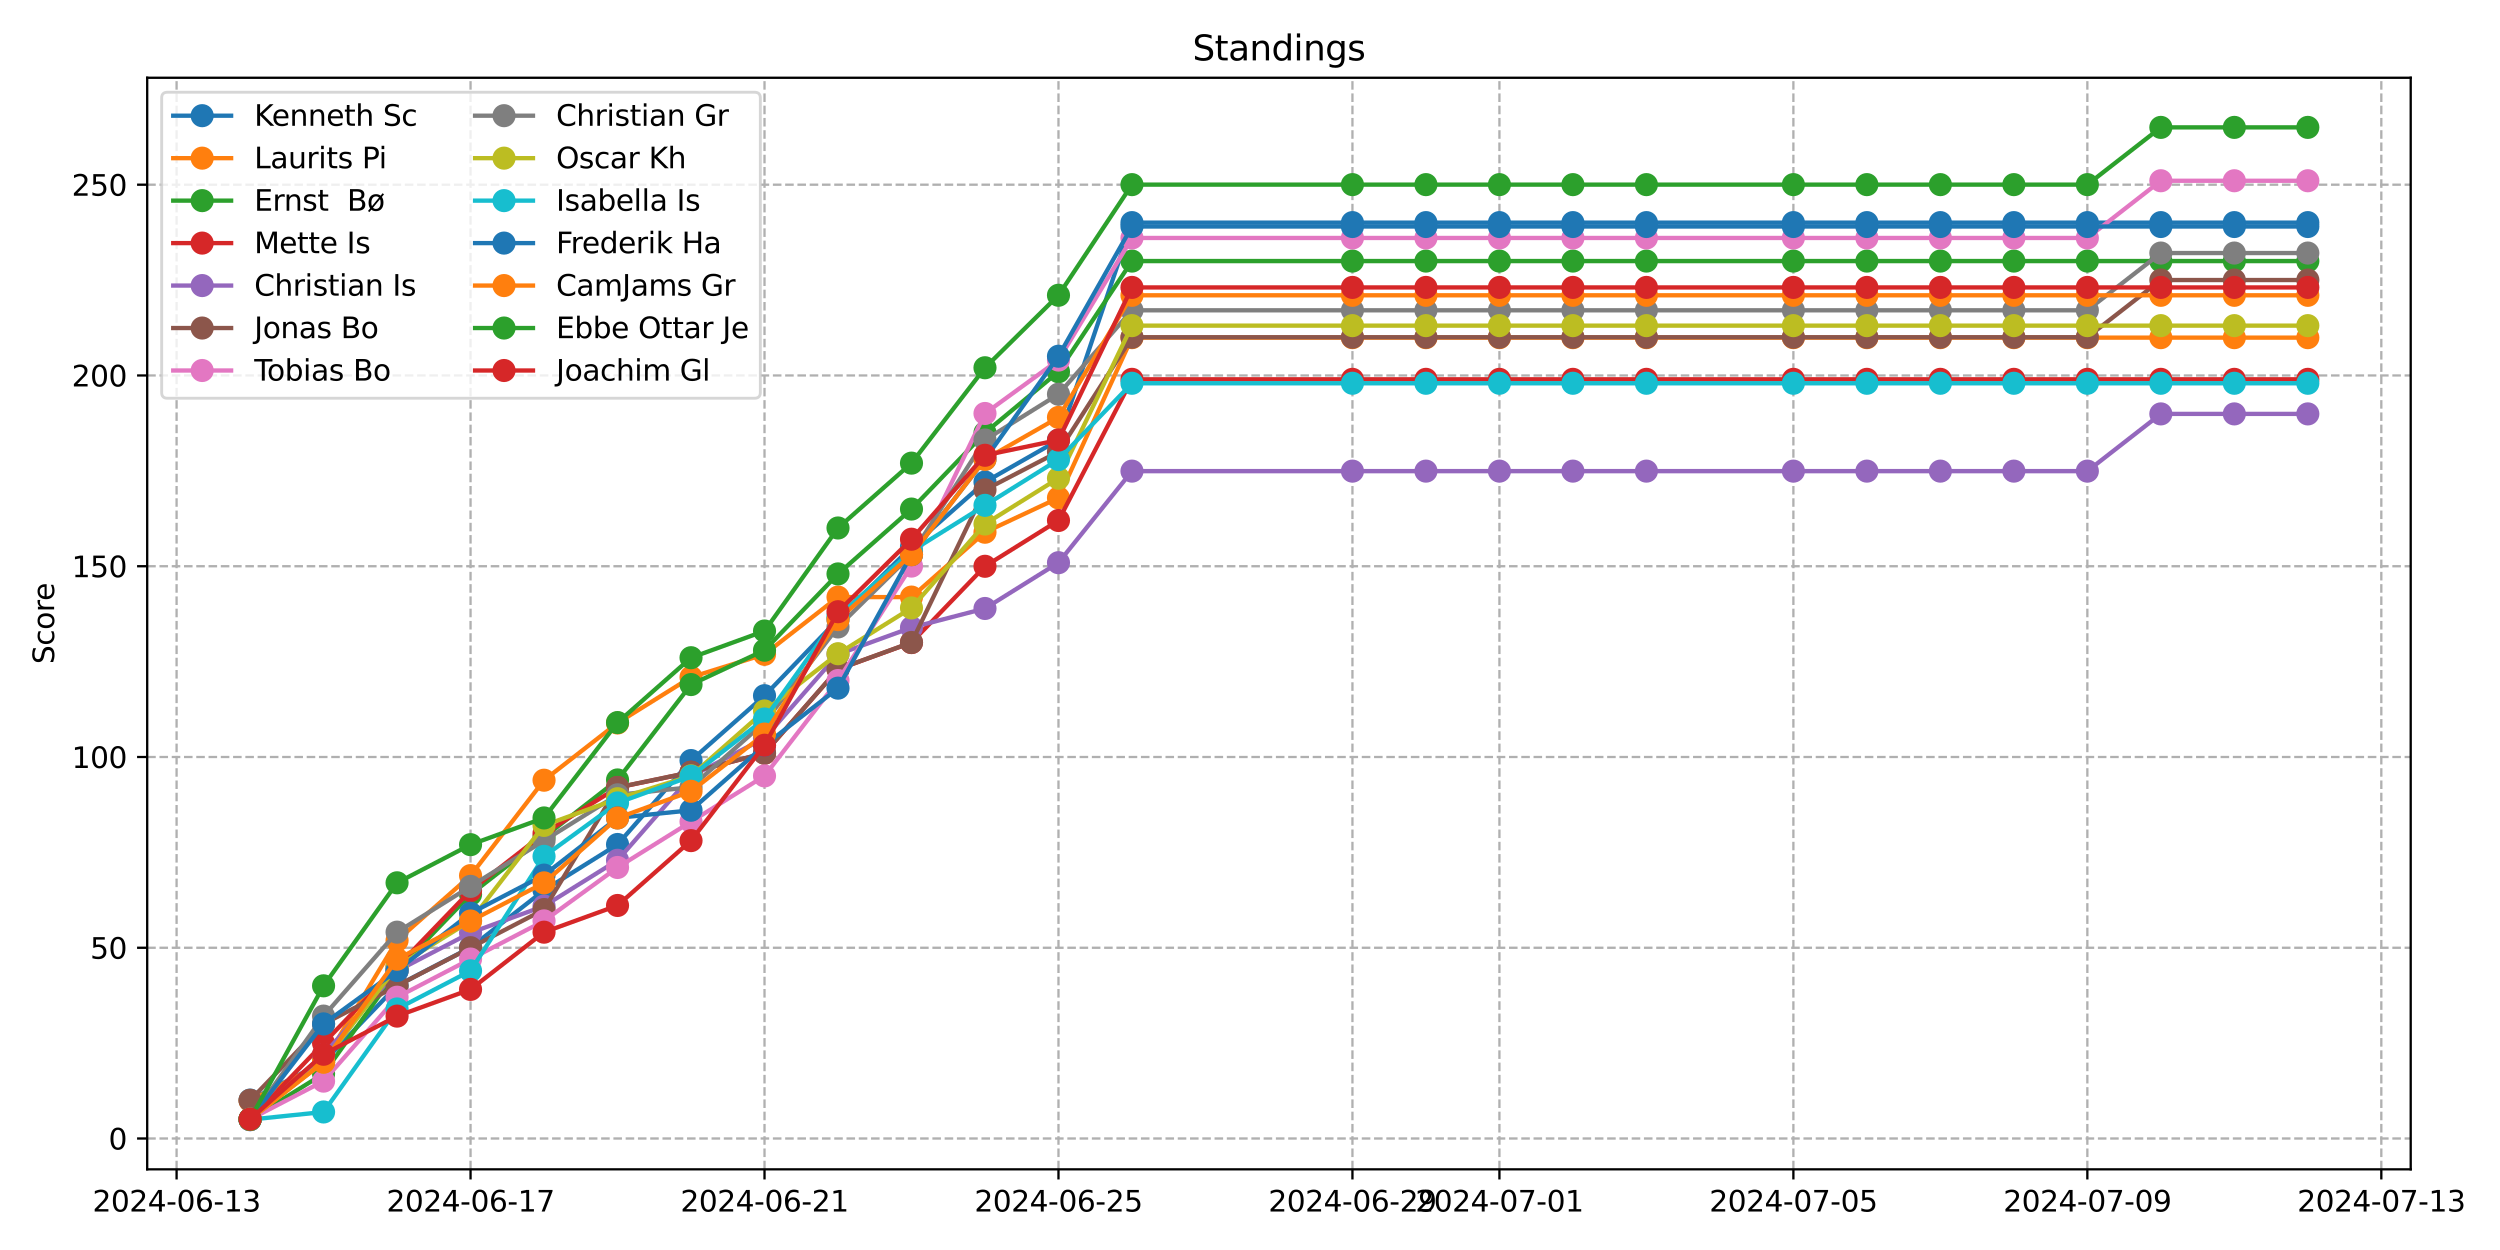 <?xml version="1.0" encoding="utf-8" standalone="no"?>
<!DOCTYPE svg PUBLIC "-//W3C//DTD SVG 1.1//EN"
  "http://www.w3.org/Graphics/SVG/1.1/DTD/svg11.dtd">
<svg xmlns:xlink="http://www.w3.org/1999/xlink" width="864pt" height="432pt" viewBox="0 0 864 432" xmlns="http://www.w3.org/2000/svg" version="1.1">
 <defs>
  <style type="text/css">*{stroke-linejoin: round; stroke-linecap: butt}</style>
 </defs>
 <g id="figure_1">
  <g id="patch_1">
   <path d="M 0 432 
L 864 432 
L 864 0 
L 0 0 
z
" style="fill: #ffffff"/>
  </g>
  <g id="axes_1">
   <g id="patch_2">
    <path d="M 50.87 404.12 
L 833.141 404.12 
L 833.141 26.88 
L 50.87 26.88 
z
" style="fill: #ffffff"/>
   </g>
   <g id="matplotlib.axis_1">
    <g id="xtick_1">
     <g id="line2d_1">
      <path d="M 61.029 404.12 
L 61.029 26.88 
" clip-path="url(#p7e1a413a6a)" style="fill: none; stroke-dasharray: 2.96,1.28; stroke-dashoffset: 0; stroke: #b0b0b0; stroke-width: 0.8"/>
     </g>
     <g id="line2d_2">
      <defs>
       <path id="ma8155a8d14" d="M 0 0 
L 0 3.5 
" style="stroke: #000000; stroke-width: 0.8"/>
      </defs>
      <g>
       <use xlink:href="#ma8155a8d14" x="61.029" y="404.12" style="stroke: #000000; stroke-width: 0.8"/>
      </g>
     </g>
     <g id="text_1">
      <!-- 2024-06-13 -->
      <g transform="translate(31.972 418.718) scale(0.1 -0.1)">
       <defs>
        <path id="DejaVuSans-32" d="M 1228 531 
L 3431 531 
L 3431 0 
L 469 0 
L 469 531 
Q 828 903 1448 1529 
Q 2069 2156 2228 2338 
Q 2531 2678 2651 2914 
Q 2772 3150 2772 3378 
Q 2772 3750 2511 3984 
Q 2250 4219 1831 4219 
Q 1534 4219 1204 4116 
Q 875 4013 500 3803 
L 500 4441 
Q 881 4594 1212 4672 
Q 1544 4750 1819 4750 
Q 2544 4750 2975 4387 
Q 3406 4025 3406 3419 
Q 3406 3131 3298 2873 
Q 3191 2616 2906 2266 
Q 2828 2175 2409 1742 
Q 1991 1309 1228 531 
z
" transform="scale(0.016)"/>
        <path id="DejaVuSans-30" d="M 2034 4250 
Q 1547 4250 1301 3770 
Q 1056 3291 1056 2328 
Q 1056 1369 1301 889 
Q 1547 409 2034 409 
Q 2525 409 2770 889 
Q 3016 1369 3016 2328 
Q 3016 3291 2770 3770 
Q 2525 4250 2034 4250 
z
M 2034 4750 
Q 2819 4750 3233 4129 
Q 3647 3509 3647 2328 
Q 3647 1150 3233 529 
Q 2819 -91 2034 -91 
Q 1250 -91 836 529 
Q 422 1150 422 2328 
Q 422 3509 836 4129 
Q 1250 4750 2034 4750 
z
" transform="scale(0.016)"/>
        <path id="DejaVuSans-34" d="M 2419 4116 
L 825 1625 
L 2419 1625 
L 2419 4116 
z
M 2253 4666 
L 3047 4666 
L 3047 1625 
L 3713 1625 
L 3713 1100 
L 3047 1100 
L 3047 0 
L 2419 0 
L 2419 1100 
L 313 1100 
L 313 1709 
L 2253 4666 
z
" transform="scale(0.016)"/>
        <path id="DejaVuSans-2d" d="M 313 2009 
L 1997 2009 
L 1997 1497 
L 313 1497 
L 313 2009 
z
" transform="scale(0.016)"/>
        <path id="DejaVuSans-36" d="M 2113 2584 
Q 1688 2584 1439 2293 
Q 1191 2003 1191 1497 
Q 1191 994 1439 701 
Q 1688 409 2113 409 
Q 2538 409 2786 701 
Q 3034 994 3034 1497 
Q 3034 2003 2786 2293 
Q 2538 2584 2113 2584 
z
M 3366 4563 
L 3366 3988 
Q 3128 4100 2886 4159 
Q 2644 4219 2406 4219 
Q 1781 4219 1451 3797 
Q 1122 3375 1075 2522 
Q 1259 2794 1537 2939 
Q 1816 3084 2150 3084 
Q 2853 3084 3261 2657 
Q 3669 2231 3669 1497 
Q 3669 778 3244 343 
Q 2819 -91 2113 -91 
Q 1303 -91 875 529 
Q 447 1150 447 2328 
Q 447 3434 972 4092 
Q 1497 4750 2381 4750 
Q 2619 4750 2861 4703 
Q 3103 4656 3366 4563 
z
" transform="scale(0.016)"/>
        <path id="DejaVuSans-31" d="M 794 531 
L 1825 531 
L 1825 4091 
L 703 3866 
L 703 4441 
L 1819 4666 
L 2450 4666 
L 2450 531 
L 3481 531 
L 3481 0 
L 794 0 
L 794 531 
z
" transform="scale(0.016)"/>
        <path id="DejaVuSans-33" d="M 2597 2516 
Q 3050 2419 3304 2112 
Q 3559 1806 3559 1356 
Q 3559 666 3084 287 
Q 2609 -91 1734 -91 
Q 1441 -91 1130 -33 
Q 819 25 488 141 
L 488 750 
Q 750 597 1062 519 
Q 1375 441 1716 441 
Q 2309 441 2620 675 
Q 2931 909 2931 1356 
Q 2931 1769 2642 2001 
Q 2353 2234 1838 2234 
L 1294 2234 
L 1294 2753 
L 1863 2753 
Q 2328 2753 2575 2939 
Q 2822 3125 2822 3475 
Q 2822 3834 2567 4026 
Q 2313 4219 1838 4219 
Q 1578 4219 1281 4162 
Q 984 4106 628 3988 
L 628 4550 
Q 988 4650 1302 4700 
Q 1616 4750 1894 4750 
Q 2613 4750 3031 4423 
Q 3450 4097 3450 3541 
Q 3450 3153 3228 2886 
Q 3006 2619 2597 2516 
z
" transform="scale(0.016)"/>
       </defs>
       <use xlink:href="#DejaVuSans-32"/>
       <use xlink:href="#DejaVuSans-30" x="63.623"/>
       <use xlink:href="#DejaVuSans-32" x="127.246"/>
       <use xlink:href="#DejaVuSans-34" x="190.869"/>
       <use xlink:href="#DejaVuSans-2d" x="254.492"/>
       <use xlink:href="#DejaVuSans-30" x="290.576"/>
       <use xlink:href="#DejaVuSans-36" x="354.199"/>
       <use xlink:href="#DejaVuSans-2d" x="417.822"/>
       <use xlink:href="#DejaVuSans-31" x="453.906"/>
       <use xlink:href="#DejaVuSans-33" x="517.529"/>
      </g>
     </g>
    </g>
    <g id="xtick_2">
     <g id="line2d_3">
      <path d="M 162.623 404.12 
L 162.623 26.88 
" clip-path="url(#p7e1a413a6a)" style="fill: none; stroke-dasharray: 2.96,1.28; stroke-dashoffset: 0; stroke: #b0b0b0; stroke-width: 0.8"/>
     </g>
     <g id="line2d_4">
      <g>
       <use xlink:href="#ma8155a8d14" x="162.623" y="404.12" style="stroke: #000000; stroke-width: 0.8"/>
      </g>
     </g>
     <g id="text_2">
      <!-- 2024-06-17 -->
      <g transform="translate(133.565 418.718) scale(0.1 -0.1)">
       <defs>
        <path id="DejaVuSans-37" d="M 525 4666 
L 3525 4666 
L 3525 4397 
L 1831 0 
L 1172 0 
L 2766 4134 
L 525 4134 
L 525 4666 
z
" transform="scale(0.016)"/>
       </defs>
       <use xlink:href="#DejaVuSans-32"/>
       <use xlink:href="#DejaVuSans-30" x="63.623"/>
       <use xlink:href="#DejaVuSans-32" x="127.246"/>
       <use xlink:href="#DejaVuSans-34" x="190.869"/>
       <use xlink:href="#DejaVuSans-2d" x="254.492"/>
       <use xlink:href="#DejaVuSans-30" x="290.576"/>
       <use xlink:href="#DejaVuSans-36" x="354.199"/>
       <use xlink:href="#DejaVuSans-2d" x="417.822"/>
       <use xlink:href="#DejaVuSans-31" x="453.906"/>
       <use xlink:href="#DejaVuSans-37" x="517.529"/>
      </g>
     </g>
    </g>
    <g id="xtick_3">
     <g id="line2d_5">
      <path d="M 264.217 404.12 
L 264.217 26.88 
" clip-path="url(#p7e1a413a6a)" style="fill: none; stroke-dasharray: 2.96,1.28; stroke-dashoffset: 0; stroke: #b0b0b0; stroke-width: 0.8"/>
     </g>
     <g id="line2d_6">
      <g>
       <use xlink:href="#ma8155a8d14" x="264.217" y="404.12" style="stroke: #000000; stroke-width: 0.8"/>
      </g>
     </g>
     <g id="text_3">
      <!-- 2024-06-21 -->
      <g transform="translate(235.159 418.718) scale(0.1 -0.1)">
       <use xlink:href="#DejaVuSans-32"/>
       <use xlink:href="#DejaVuSans-30" x="63.623"/>
       <use xlink:href="#DejaVuSans-32" x="127.246"/>
       <use xlink:href="#DejaVuSans-34" x="190.869"/>
       <use xlink:href="#DejaVuSans-2d" x="254.492"/>
       <use xlink:href="#DejaVuSans-30" x="290.576"/>
       <use xlink:href="#DejaVuSans-36" x="354.199"/>
       <use xlink:href="#DejaVuSans-2d" x="417.822"/>
       <use xlink:href="#DejaVuSans-32" x="453.906"/>
       <use xlink:href="#DejaVuSans-31" x="517.529"/>
      </g>
     </g>
    </g>
    <g id="xtick_4">
     <g id="line2d_7">
      <path d="M 365.81 404.12 
L 365.81 26.88 
" clip-path="url(#p7e1a413a6a)" style="fill: none; stroke-dasharray: 2.96,1.28; stroke-dashoffset: 0; stroke: #b0b0b0; stroke-width: 0.8"/>
     </g>
     <g id="line2d_8">
      <g>
       <use xlink:href="#ma8155a8d14" x="365.81" y="404.12" style="stroke: #000000; stroke-width: 0.8"/>
      </g>
     </g>
     <g id="text_4">
      <!-- 2024-06-25 -->
      <g transform="translate(336.753 418.718) scale(0.1 -0.1)">
       <defs>
        <path id="DejaVuSans-35" d="M 691 4666 
L 3169 4666 
L 3169 4134 
L 1269 4134 
L 1269 2991 
Q 1406 3038 1543 3061 
Q 1681 3084 1819 3084 
Q 2600 3084 3056 2656 
Q 3513 2228 3513 1497 
Q 3513 744 3044 326 
Q 2575 -91 1722 -91 
Q 1428 -91 1123 -41 
Q 819 9 494 109 
L 494 744 
Q 775 591 1075 516 
Q 1375 441 1709 441 
Q 2250 441 2565 725 
Q 2881 1009 2881 1497 
Q 2881 1984 2565 2268 
Q 2250 2553 1709 2553 
Q 1456 2553 1204 2497 
Q 953 2441 691 2322 
L 691 4666 
z
" transform="scale(0.016)"/>
       </defs>
       <use xlink:href="#DejaVuSans-32"/>
       <use xlink:href="#DejaVuSans-30" x="63.623"/>
       <use xlink:href="#DejaVuSans-32" x="127.246"/>
       <use xlink:href="#DejaVuSans-34" x="190.869"/>
       <use xlink:href="#DejaVuSans-2d" x="254.492"/>
       <use xlink:href="#DejaVuSans-30" x="290.576"/>
       <use xlink:href="#DejaVuSans-36" x="354.199"/>
       <use xlink:href="#DejaVuSans-2d" x="417.822"/>
       <use xlink:href="#DejaVuSans-32" x="453.906"/>
       <use xlink:href="#DejaVuSans-35" x="517.529"/>
      </g>
     </g>
    </g>
    <g id="xtick_5">
     <g id="line2d_9">
      <path d="M 467.404 404.12 
L 467.404 26.88 
" clip-path="url(#p7e1a413a6a)" style="fill: none; stroke-dasharray: 2.96,1.28; stroke-dashoffset: 0; stroke: #b0b0b0; stroke-width: 0.8"/>
     </g>
     <g id="line2d_10">
      <g>
       <use xlink:href="#ma8155a8d14" x="467.404" y="404.12" style="stroke: #000000; stroke-width: 0.8"/>
      </g>
     </g>
     <g id="text_5">
      <!-- 2024-06-29 -->
      <g transform="translate(438.346 418.718) scale(0.1 -0.1)">
       <defs>
        <path id="DejaVuSans-39" d="M 703 97 
L 703 672 
Q 941 559 1184 500 
Q 1428 441 1663 441 
Q 2288 441 2617 861 
Q 2947 1281 2994 2138 
Q 2813 1869 2534 1725 
Q 2256 1581 1919 1581 
Q 1219 1581 811 2004 
Q 403 2428 403 3163 
Q 403 3881 828 4315 
Q 1253 4750 1959 4750 
Q 2769 4750 3195 4129 
Q 3622 3509 3622 2328 
Q 3622 1225 3098 567 
Q 2575 -91 1691 -91 
Q 1453 -91 1209 -44 
Q 966 3 703 97 
z
M 1959 2075 
Q 2384 2075 2632 2365 
Q 2881 2656 2881 3163 
Q 2881 3666 2632 3958 
Q 2384 4250 1959 4250 
Q 1534 4250 1286 3958 
Q 1038 3666 1038 3163 
Q 1038 2656 1286 2365 
Q 1534 2075 1959 2075 
z
" transform="scale(0.016)"/>
       </defs>
       <use xlink:href="#DejaVuSans-32"/>
       <use xlink:href="#DejaVuSans-30" x="63.623"/>
       <use xlink:href="#DejaVuSans-32" x="127.246"/>
       <use xlink:href="#DejaVuSans-34" x="190.869"/>
       <use xlink:href="#DejaVuSans-2d" x="254.492"/>
       <use xlink:href="#DejaVuSans-30" x="290.576"/>
       <use xlink:href="#DejaVuSans-36" x="354.199"/>
       <use xlink:href="#DejaVuSans-2d" x="417.822"/>
       <use xlink:href="#DejaVuSans-32" x="453.906"/>
       <use xlink:href="#DejaVuSans-39" x="517.529"/>
      </g>
     </g>
    </g>
    <g id="xtick_6">
     <g id="line2d_11">
      <path d="M 518.201 404.12 
L 518.201 26.88 
" clip-path="url(#p7e1a413a6a)" style="fill: none; stroke-dasharray: 2.96,1.28; stroke-dashoffset: 0; stroke: #b0b0b0; stroke-width: 0.8"/>
     </g>
     <g id="line2d_12">
      <g>
       <use xlink:href="#ma8155a8d14" x="518.201" y="404.12" style="stroke: #000000; stroke-width: 0.8"/>
      </g>
     </g>
     <g id="text_6">
      <!-- 2024-07-01 -->
      <g transform="translate(489.143 418.718) scale(0.1 -0.1)">
       <use xlink:href="#DejaVuSans-32"/>
       <use xlink:href="#DejaVuSans-30" x="63.623"/>
       <use xlink:href="#DejaVuSans-32" x="127.246"/>
       <use xlink:href="#DejaVuSans-34" x="190.869"/>
       <use xlink:href="#DejaVuSans-2d" x="254.492"/>
       <use xlink:href="#DejaVuSans-30" x="290.576"/>
       <use xlink:href="#DejaVuSans-37" x="354.199"/>
       <use xlink:href="#DejaVuSans-2d" x="417.822"/>
       <use xlink:href="#DejaVuSans-30" x="453.906"/>
       <use xlink:href="#DejaVuSans-31" x="517.529"/>
      </g>
     </g>
    </g>
    <g id="xtick_7">
     <g id="line2d_13">
      <path d="M 619.794 404.12 
L 619.794 26.88 
" clip-path="url(#p7e1a413a6a)" style="fill: none; stroke-dasharray: 2.96,1.28; stroke-dashoffset: 0; stroke: #b0b0b0; stroke-width: 0.8"/>
     </g>
     <g id="line2d_14">
      <g>
       <use xlink:href="#ma8155a8d14" x="619.794" y="404.12" style="stroke: #000000; stroke-width: 0.8"/>
      </g>
     </g>
     <g id="text_7">
      <!-- 2024-07-05 -->
      <g transform="translate(590.737 418.718) scale(0.1 -0.1)">
       <use xlink:href="#DejaVuSans-32"/>
       <use xlink:href="#DejaVuSans-30" x="63.623"/>
       <use xlink:href="#DejaVuSans-32" x="127.246"/>
       <use xlink:href="#DejaVuSans-34" x="190.869"/>
       <use xlink:href="#DejaVuSans-2d" x="254.492"/>
       <use xlink:href="#DejaVuSans-30" x="290.576"/>
       <use xlink:href="#DejaVuSans-37" x="354.199"/>
       <use xlink:href="#DejaVuSans-2d" x="417.822"/>
       <use xlink:href="#DejaVuSans-30" x="453.906"/>
       <use xlink:href="#DejaVuSans-35" x="517.529"/>
      </g>
     </g>
    </g>
    <g id="xtick_8">
     <g id="line2d_15">
      <path d="M 721.388 404.12 
L 721.388 26.88 
" clip-path="url(#p7e1a413a6a)" style="fill: none; stroke-dasharray: 2.96,1.28; stroke-dashoffset: 0; stroke: #b0b0b0; stroke-width: 0.8"/>
     </g>
     <g id="line2d_16">
      <g>
       <use xlink:href="#ma8155a8d14" x="721.388" y="404.12" style="stroke: #000000; stroke-width: 0.8"/>
      </g>
     </g>
     <g id="text_8">
      <!-- 2024-07-09 -->
      <g transform="translate(692.33 418.718) scale(0.1 -0.1)">
       <use xlink:href="#DejaVuSans-32"/>
       <use xlink:href="#DejaVuSans-30" x="63.623"/>
       <use xlink:href="#DejaVuSans-32" x="127.246"/>
       <use xlink:href="#DejaVuSans-34" x="190.869"/>
       <use xlink:href="#DejaVuSans-2d" x="254.492"/>
       <use xlink:href="#DejaVuSans-30" x="290.576"/>
       <use xlink:href="#DejaVuSans-37" x="354.199"/>
       <use xlink:href="#DejaVuSans-2d" x="417.822"/>
       <use xlink:href="#DejaVuSans-30" x="453.906"/>
       <use xlink:href="#DejaVuSans-39" x="517.529"/>
      </g>
     </g>
    </g>
    <g id="xtick_9">
     <g id="line2d_17">
      <path d="M 822.982 404.12 
L 822.982 26.88 
" clip-path="url(#p7e1a413a6a)" style="fill: none; stroke-dasharray: 2.96,1.28; stroke-dashoffset: 0; stroke: #b0b0b0; stroke-width: 0.8"/>
     </g>
     <g id="line2d_18">
      <g>
       <use xlink:href="#ma8155a8d14" x="822.982" y="404.12" style="stroke: #000000; stroke-width: 0.8"/>
      </g>
     </g>
     <g id="text_9">
      <!-- 2024-07-13 -->
      <g transform="translate(793.924 418.718) scale(0.1 -0.1)">
       <use xlink:href="#DejaVuSans-32"/>
       <use xlink:href="#DejaVuSans-30" x="63.623"/>
       <use xlink:href="#DejaVuSans-32" x="127.246"/>
       <use xlink:href="#DejaVuSans-34" x="190.869"/>
       <use xlink:href="#DejaVuSans-2d" x="254.492"/>
       <use xlink:href="#DejaVuSans-30" x="290.576"/>
       <use xlink:href="#DejaVuSans-37" x="354.199"/>
       <use xlink:href="#DejaVuSans-2d" x="417.822"/>
       <use xlink:href="#DejaVuSans-31" x="453.906"/>
       <use xlink:href="#DejaVuSans-33" x="517.529"/>
      </g>
     </g>
    </g>
   </g>
   <g id="matplotlib.axis_2">
    <g id="ytick_1">
     <g id="line2d_19">
      <path d="M 50.87 393.471 
L 833.141 393.471 
" clip-path="url(#p7e1a413a6a)" style="fill: none; stroke-dasharray: 2.96,1.28; stroke-dashoffset: 0; stroke: #b0b0b0; stroke-width: 0.8"/>
     </g>
     <g id="line2d_20">
      <defs>
       <path id="m4226f32086" d="M 0 0 
L -3.5 0 
" style="stroke: #000000; stroke-width: 0.8"/>
      </defs>
      <g>
       <use xlink:href="#m4226f32086" x="50.87" y="393.471" style="stroke: #000000; stroke-width: 0.8"/>
      </g>
     </g>
     <g id="text_10">
      <!-- 0 -->
      <g transform="translate(37.508 397.27) scale(0.1 -0.1)">
       <use xlink:href="#DejaVuSans-30"/>
      </g>
     </g>
    </g>
    <g id="ytick_2">
     <g id="line2d_21">
      <path d="M 50.87 327.544 
L 833.141 327.544 
" clip-path="url(#p7e1a413a6a)" style="fill: none; stroke-dasharray: 2.96,1.28; stroke-dashoffset: 0; stroke: #b0b0b0; stroke-width: 0.8"/>
     </g>
     <g id="line2d_22">
      <g>
       <use xlink:href="#m4226f32086" x="50.87" y="327.544" style="stroke: #000000; stroke-width: 0.8"/>
      </g>
     </g>
     <g id="text_11">
      <!-- 50 -->
      <g transform="translate(31.145 331.343) scale(0.1 -0.1)">
       <use xlink:href="#DejaVuSans-35"/>
       <use xlink:href="#DejaVuSans-30" x="63.623"/>
      </g>
     </g>
    </g>
    <g id="ytick_3">
     <g id="line2d_23">
      <path d="M 50.87 261.618 
L 833.141 261.618 
" clip-path="url(#p7e1a413a6a)" style="fill: none; stroke-dasharray: 2.96,1.28; stroke-dashoffset: 0; stroke: #b0b0b0; stroke-width: 0.8"/>
     </g>
     <g id="line2d_24">
      <g>
       <use xlink:href="#m4226f32086" x="50.87" y="261.618" style="stroke: #000000; stroke-width: 0.8"/>
      </g>
     </g>
     <g id="text_12">
      <!-- 100 -->
      <g transform="translate(24.782 265.417) scale(0.1 -0.1)">
       <use xlink:href="#DejaVuSans-31"/>
       <use xlink:href="#DejaVuSans-30" x="63.623"/>
       <use xlink:href="#DejaVuSans-30" x="127.246"/>
      </g>
     </g>
    </g>
    <g id="ytick_4">
     <g id="line2d_25">
      <path d="M 50.87 195.691 
L 833.141 195.691 
" clip-path="url(#p7e1a413a6a)" style="fill: none; stroke-dasharray: 2.96,1.28; stroke-dashoffset: 0; stroke: #b0b0b0; stroke-width: 0.8"/>
     </g>
     <g id="line2d_26">
      <g>
       <use xlink:href="#m4226f32086" x="50.87" y="195.691" style="stroke: #000000; stroke-width: 0.8"/>
      </g>
     </g>
     <g id="text_13">
      <!-- 150 -->
      <g transform="translate(24.782 199.49) scale(0.1 -0.1)">
       <use xlink:href="#DejaVuSans-31"/>
       <use xlink:href="#DejaVuSans-35" x="63.623"/>
       <use xlink:href="#DejaVuSans-30" x="127.246"/>
      </g>
     </g>
    </g>
    <g id="ytick_5">
     <g id="line2d_27">
      <path d="M 50.87 129.764 
L 833.141 129.764 
" clip-path="url(#p7e1a413a6a)" style="fill: none; stroke-dasharray: 2.96,1.28; stroke-dashoffset: 0; stroke: #b0b0b0; stroke-width: 0.8"/>
     </g>
     <g id="line2d_28">
      <g>
       <use xlink:href="#m4226f32086" x="50.87" y="129.764" style="stroke: #000000; stroke-width: 0.8"/>
      </g>
     </g>
     <g id="text_14">
      <!-- 200 -->
      <g transform="translate(24.782 133.563) scale(0.1 -0.1)">
       <use xlink:href="#DejaVuSans-32"/>
       <use xlink:href="#DejaVuSans-30" x="63.623"/>
       <use xlink:href="#DejaVuSans-30" x="127.246"/>
      </g>
     </g>
    </g>
    <g id="ytick_6">
     <g id="line2d_29">
      <path d="M 50.87 63.838 
L 833.141 63.838 
" clip-path="url(#p7e1a413a6a)" style="fill: none; stroke-dasharray: 2.96,1.28; stroke-dashoffset: 0; stroke: #b0b0b0; stroke-width: 0.8"/>
     </g>
     <g id="line2d_30">
      <g>
       <use xlink:href="#m4226f32086" x="50.87" y="63.838" style="stroke: #000000; stroke-width: 0.8"/>
      </g>
     </g>
     <g id="text_15">
      <!-- 250 -->
      <g transform="translate(24.782 67.637) scale(0.1 -0.1)">
       <use xlink:href="#DejaVuSans-32"/>
       <use xlink:href="#DejaVuSans-35" x="63.623"/>
       <use xlink:href="#DejaVuSans-30" x="127.246"/>
      </g>
     </g>
    </g>
    <g id="text_16">
     <!-- Score -->
     <g transform="translate(18.703 229.502) rotate(-90) scale(0.1 -0.1)">
      <defs>
       <path id="DejaVuSans-53" d="M 3425 4513 
L 3425 3897 
Q 3066 4069 2747 4153 
Q 2428 4238 2131 4238 
Q 1616 4238 1336 4038 
Q 1056 3838 1056 3469 
Q 1056 3159 1242 3001 
Q 1428 2844 1947 2747 
L 2328 2669 
Q 3034 2534 3370 2195 
Q 3706 1856 3706 1288 
Q 3706 609 3251 259 
Q 2797 -91 1919 -91 
Q 1588 -91 1214 -16 
Q 841 59 441 206 
L 441 856 
Q 825 641 1194 531 
Q 1563 422 1919 422 
Q 2459 422 2753 634 
Q 3047 847 3047 1241 
Q 3047 1584 2836 1778 
Q 2625 1972 2144 2069 
L 1759 2144 
Q 1053 2284 737 2584 
Q 422 2884 422 3419 
Q 422 4038 858 4394 
Q 1294 4750 2059 4750 
Q 2388 4750 2728 4690 
Q 3069 4631 3425 4513 
z
" transform="scale(0.016)"/>
       <path id="DejaVuSans-63" d="M 3122 3366 
L 3122 2828 
Q 2878 2963 2633 3030 
Q 2388 3097 2138 3097 
Q 1578 3097 1268 2742 
Q 959 2388 959 1747 
Q 959 1106 1268 751 
Q 1578 397 2138 397 
Q 2388 397 2633 464 
Q 2878 531 3122 666 
L 3122 134 
Q 2881 22 2623 -34 
Q 2366 -91 2075 -91 
Q 1284 -91 818 406 
Q 353 903 353 1747 
Q 353 2603 823 3093 
Q 1294 3584 2113 3584 
Q 2378 3584 2631 3529 
Q 2884 3475 3122 3366 
z
" transform="scale(0.016)"/>
       <path id="DejaVuSans-6f" d="M 1959 3097 
Q 1497 3097 1228 2736 
Q 959 2375 959 1747 
Q 959 1119 1226 758 
Q 1494 397 1959 397 
Q 2419 397 2687 759 
Q 2956 1122 2956 1747 
Q 2956 2369 2687 2733 
Q 2419 3097 1959 3097 
z
M 1959 3584 
Q 2709 3584 3137 3096 
Q 3566 2609 3566 1747 
Q 3566 888 3137 398 
Q 2709 -91 1959 -91 
Q 1206 -91 779 398 
Q 353 888 353 1747 
Q 353 2609 779 3096 
Q 1206 3584 1959 3584 
z
" transform="scale(0.016)"/>
       <path id="DejaVuSans-72" d="M 2631 2963 
Q 2534 3019 2420 3045 
Q 2306 3072 2169 3072 
Q 1681 3072 1420 2755 
Q 1159 2438 1159 1844 
L 1159 0 
L 581 0 
L 581 3500 
L 1159 3500 
L 1159 2956 
Q 1341 3275 1631 3429 
Q 1922 3584 2338 3584 
Q 2397 3584 2469 3576 
Q 2541 3569 2628 3553 
L 2631 2963 
z
" transform="scale(0.016)"/>
       <path id="DejaVuSans-65" d="M 3597 1894 
L 3597 1613 
L 953 1613 
Q 991 1019 1311 708 
Q 1631 397 2203 397 
Q 2534 397 2845 478 
Q 3156 559 3463 722 
L 3463 178 
Q 3153 47 2828 -22 
Q 2503 -91 2169 -91 
Q 1331 -91 842 396 
Q 353 884 353 1716 
Q 353 2575 817 3079 
Q 1281 3584 2069 3584 
Q 2775 3584 3186 3129 
Q 3597 2675 3597 1894 
z
M 3022 2063 
Q 3016 2534 2758 2815 
Q 2500 3097 2075 3097 
Q 1594 3097 1305 2825 
Q 1016 2553 972 2059 
L 3022 2063 
z
" transform="scale(0.016)"/>
      </defs>
      <use xlink:href="#DejaVuSans-53"/>
      <use xlink:href="#DejaVuSans-63" x="63.477"/>
      <use xlink:href="#DejaVuSans-6f" x="118.457"/>
      <use xlink:href="#DejaVuSans-72" x="179.639"/>
      <use xlink:href="#DejaVuSans-65" x="218.502"/>
     </g>
    </g>
   </g>
   <g id="line2d_31">
    <path d="M 86.428 380.195 
L 111.826 367.01 
L 137.225 340.639 
L 162.623 327.454 
L 188.021 307.676 
L 213.42 291.854 
L 238.818 262.846 
L 264.217 240.431 
L 289.615 214.06 
L 315.013 189.008 
L 340.412 166.593 
L 365.81 152.089 
L 391.209 76.933 
L 467.404 76.933 
L 492.802 76.933 
L 518.201 76.933 
L 543.599 76.933 
L 568.998 76.933 
L 619.794 76.933 
L 645.193 76.933 
L 670.591 76.933 
L 695.99 76.933 
L 721.388 76.933 
L 746.787 76.933 
L 772.185 76.933 
L 797.583 76.933 
" clip-path="url(#p7e1a413a6a)" style="fill: none; stroke: #1f77b4; stroke-width: 1.5; stroke-linecap: square"/>
    <defs>
     <path id="mdfa384f42b" d="M 0 3.5 
C 0.928 3.5 1.819 3.131 2.475 2.475 
C 3.131 1.819 3.5 0.928 3.5 0 
C 3.5 -0.928 3.131 -1.819 2.475 -2.475 
C 1.819 -3.131 0.928 -3.5 0 -3.5 
C -0.928 -3.5 -1.819 -3.131 -2.475 -2.475 
C -3.131 -1.819 -3.5 -0.928 -3.5 0 
C -3.5 0.928 -3.131 1.819 -2.475 2.475 
C -1.819 3.131 -0.928 3.5 0 3.5 
z
" style="stroke: #1f77b4"/>
    </defs>
    <g clip-path="url(#p7e1a413a6a)">
     <use xlink:href="#mdfa384f42b" x="86.428" y="380.195" style="fill: #1f77b4; stroke: #1f77b4"/>
     <use xlink:href="#mdfa384f42b" x="111.826" y="367.01" style="fill: #1f77b4; stroke: #1f77b4"/>
     <use xlink:href="#mdfa384f42b" x="137.225" y="340.639" style="fill: #1f77b4; stroke: #1f77b4"/>
     <use xlink:href="#mdfa384f42b" x="162.623" y="327.454" style="fill: #1f77b4; stroke: #1f77b4"/>
     <use xlink:href="#mdfa384f42b" x="188.021" y="307.676" style="fill: #1f77b4; stroke: #1f77b4"/>
     <use xlink:href="#mdfa384f42b" x="213.42" y="291.854" style="fill: #1f77b4; stroke: #1f77b4"/>
     <use xlink:href="#mdfa384f42b" x="238.818" y="262.846" style="fill: #1f77b4; stroke: #1f77b4"/>
     <use xlink:href="#mdfa384f42b" x="264.217" y="240.431" style="fill: #1f77b4; stroke: #1f77b4"/>
     <use xlink:href="#mdfa384f42b" x="289.615" y="214.06" style="fill: #1f77b4; stroke: #1f77b4"/>
     <use xlink:href="#mdfa384f42b" x="315.013" y="189.008" style="fill: #1f77b4; stroke: #1f77b4"/>
     <use xlink:href="#mdfa384f42b" x="340.412" y="166.593" style="fill: #1f77b4; stroke: #1f77b4"/>
     <use xlink:href="#mdfa384f42b" x="365.81" y="152.089" style="fill: #1f77b4; stroke: #1f77b4"/>
     <use xlink:href="#mdfa384f42b" x="391.209" y="76.933" style="fill: #1f77b4; stroke: #1f77b4"/>
     <use xlink:href="#mdfa384f42b" x="467.404" y="76.933" style="fill: #1f77b4; stroke: #1f77b4"/>
     <use xlink:href="#mdfa384f42b" x="492.802" y="76.933" style="fill: #1f77b4; stroke: #1f77b4"/>
     <use xlink:href="#mdfa384f42b" x="518.201" y="76.933" style="fill: #1f77b4; stroke: #1f77b4"/>
     <use xlink:href="#mdfa384f42b" x="543.599" y="76.933" style="fill: #1f77b4; stroke: #1f77b4"/>
     <use xlink:href="#mdfa384f42b" x="568.998" y="76.933" style="fill: #1f77b4; stroke: #1f77b4"/>
     <use xlink:href="#mdfa384f42b" x="619.794" y="76.933" style="fill: #1f77b4; stroke: #1f77b4"/>
     <use xlink:href="#mdfa384f42b" x="645.193" y="76.933" style="fill: #1f77b4; stroke: #1f77b4"/>
     <use xlink:href="#mdfa384f42b" x="670.591" y="76.933" style="fill: #1f77b4; stroke: #1f77b4"/>
     <use xlink:href="#mdfa384f42b" x="695.99" y="76.933" style="fill: #1f77b4; stroke: #1f77b4"/>
     <use xlink:href="#mdfa384f42b" x="721.388" y="76.933" style="fill: #1f77b4; stroke: #1f77b4"/>
     <use xlink:href="#mdfa384f42b" x="746.787" y="76.933" style="fill: #1f77b4; stroke: #1f77b4"/>
     <use xlink:href="#mdfa384f42b" x="772.185" y="76.933" style="fill: #1f77b4; stroke: #1f77b4"/>
     <use xlink:href="#mdfa384f42b" x="797.583" y="76.933" style="fill: #1f77b4; stroke: #1f77b4"/>
    </g>
   </g>
   <g id="line2d_32">
    <path d="M 86.428 380.399 
L 111.826 367.214 
L 137.225 325.021 
L 162.623 302.606 
L 188.021 269.642 
L 213.42 249.864 
L 238.818 234.042 
L 264.217 226.131 
L 289.615 206.353 
L 315.013 206.353 
L 340.412 183.938 
L 365.81 172.071 
L 391.209 116.692 
L 467.404 116.692 
L 492.802 116.692 
L 518.201 116.692 
L 543.599 116.692 
L 568.998 116.692 
L 619.794 116.692 
L 645.193 116.692 
L 670.591 116.692 
L 695.99 116.692 
L 721.388 116.692 
L 746.787 116.692 
L 772.185 116.692 
L 797.583 116.692 
" clip-path="url(#p7e1a413a6a)" style="fill: none; stroke: #ff7f0e; stroke-width: 1.5; stroke-linecap: square"/>
    <defs>
     <path id="m5318114486" d="M 0 3.5 
C 0.928 3.5 1.819 3.131 2.475 2.475 
C 3.131 1.819 3.5 0.928 3.5 0 
C 3.5 -0.928 3.131 -1.819 2.475 -2.475 
C 1.819 -3.131 0.928 -3.5 0 -3.5 
C -0.928 -3.5 -1.819 -3.131 -2.475 -2.475 
C -3.131 -1.819 -3.5 -0.928 -3.5 0 
C -3.5 0.928 -3.131 1.819 -2.475 2.475 
C -1.819 3.131 -0.928 3.5 0 3.5 
z
" style="stroke: #ff7f0e"/>
    </defs>
    <g clip-path="url(#p7e1a413a6a)">
     <use xlink:href="#m5318114486" x="86.428" y="380.399" style="fill: #ff7f0e; stroke: #ff7f0e"/>
     <use xlink:href="#m5318114486" x="111.826" y="367.214" style="fill: #ff7f0e; stroke: #ff7f0e"/>
     <use xlink:href="#m5318114486" x="137.225" y="325.021" style="fill: #ff7f0e; stroke: #ff7f0e"/>
     <use xlink:href="#m5318114486" x="162.623" y="302.606" style="fill: #ff7f0e; stroke: #ff7f0e"/>
     <use xlink:href="#m5318114486" x="188.021" y="269.642" style="fill: #ff7f0e; stroke: #ff7f0e"/>
     <use xlink:href="#m5318114486" x="213.42" y="249.864" style="fill: #ff7f0e; stroke: #ff7f0e"/>
     <use xlink:href="#m5318114486" x="238.818" y="234.042" style="fill: #ff7f0e; stroke: #ff7f0e"/>
     <use xlink:href="#m5318114486" x="264.217" y="226.131" style="fill: #ff7f0e; stroke: #ff7f0e"/>
     <use xlink:href="#m5318114486" x="289.615" y="206.353" style="fill: #ff7f0e; stroke: #ff7f0e"/>
     <use xlink:href="#m5318114486" x="315.013" y="206.353" style="fill: #ff7f0e; stroke: #ff7f0e"/>
     <use xlink:href="#m5318114486" x="340.412" y="183.938" style="fill: #ff7f0e; stroke: #ff7f0e"/>
     <use xlink:href="#m5318114486" x="365.81" y="172.071" style="fill: #ff7f0e; stroke: #ff7f0e"/>
     <use xlink:href="#m5318114486" x="391.209" y="116.692" style="fill: #ff7f0e; stroke: #ff7f0e"/>
     <use xlink:href="#m5318114486" x="467.404" y="116.692" style="fill: #ff7f0e; stroke: #ff7f0e"/>
     <use xlink:href="#m5318114486" x="492.802" y="116.692" style="fill: #ff7f0e; stroke: #ff7f0e"/>
     <use xlink:href="#m5318114486" x="518.201" y="116.692" style="fill: #ff7f0e; stroke: #ff7f0e"/>
     <use xlink:href="#m5318114486" x="543.599" y="116.692" style="fill: #ff7f0e; stroke: #ff7f0e"/>
     <use xlink:href="#m5318114486" x="568.998" y="116.692" style="fill: #ff7f0e; stroke: #ff7f0e"/>
     <use xlink:href="#m5318114486" x="619.794" y="116.692" style="fill: #ff7f0e; stroke: #ff7f0e"/>
     <use xlink:href="#m5318114486" x="645.193" y="116.692" style="fill: #ff7f0e; stroke: #ff7f0e"/>
     <use xlink:href="#m5318114486" x="670.591" y="116.692" style="fill: #ff7f0e; stroke: #ff7f0e"/>
     <use xlink:href="#m5318114486" x="695.99" y="116.692" style="fill: #ff7f0e; stroke: #ff7f0e"/>
     <use xlink:href="#m5318114486" x="721.388" y="116.692" style="fill: #ff7f0e; stroke: #ff7f0e"/>
     <use xlink:href="#m5318114486" x="746.787" y="116.692" style="fill: #ff7f0e; stroke: #ff7f0e"/>
     <use xlink:href="#m5318114486" x="772.185" y="116.692" style="fill: #ff7f0e; stroke: #ff7f0e"/>
     <use xlink:href="#m5318114486" x="797.583" y="116.692" style="fill: #ff7f0e; stroke: #ff7f0e"/>
    </g>
   </g>
   <g id="line2d_33">
    <path d="M 86.428 386.896 
L 111.826 371.074 
L 137.225 335.473 
L 162.623 309.103 
L 188.021 289.325 
L 213.42 269.547 
L 238.818 236.583 
L 264.217 224.717 
L 289.615 198.346 
L 315.013 175.931 
L 340.412 149.56 
L 365.81 128.464 
L 391.209 90.226 
L 467.404 90.226 
L 492.802 90.226 
L 518.201 90.226 
L 543.599 90.226 
L 568.998 90.226 
L 619.794 90.226 
L 645.193 90.226 
L 670.591 90.226 
L 695.99 90.226 
L 721.388 90.226 
L 746.787 90.226 
L 772.185 90.226 
L 797.583 90.226 
" clip-path="url(#p7e1a413a6a)" style="fill: none; stroke: #2ca02c; stroke-width: 1.5; stroke-linecap: square"/>
    <defs>
     <path id="m70b7c08521" d="M 0 3.5 
C 0.928 3.5 1.819 3.131 2.475 2.475 
C 3.131 1.819 3.5 0.928 3.5 0 
C 3.5 -0.928 3.131 -1.819 2.475 -2.475 
C 1.819 -3.131 0.928 -3.5 0 -3.5 
C -0.928 -3.5 -1.819 -3.131 -2.475 -2.475 
C -3.131 -1.819 -3.5 -0.928 -3.5 0 
C -3.5 0.928 -3.131 1.819 -2.475 2.475 
C -1.819 3.131 -0.928 3.5 0 3.5 
z
" style="stroke: #2ca02c"/>
    </defs>
    <g clip-path="url(#p7e1a413a6a)">
     <use xlink:href="#m70b7c08521" x="86.428" y="386.896" style="fill: #2ca02c; stroke: #2ca02c"/>
     <use xlink:href="#m70b7c08521" x="111.826" y="371.074" style="fill: #2ca02c; stroke: #2ca02c"/>
     <use xlink:href="#m70b7c08521" x="137.225" y="335.473" style="fill: #2ca02c; stroke: #2ca02c"/>
     <use xlink:href="#m70b7c08521" x="162.623" y="309.103" style="fill: #2ca02c; stroke: #2ca02c"/>
     <use xlink:href="#m70b7c08521" x="188.021" y="289.325" style="fill: #2ca02c; stroke: #2ca02c"/>
     <use xlink:href="#m70b7c08521" x="213.42" y="269.547" style="fill: #2ca02c; stroke: #2ca02c"/>
     <use xlink:href="#m70b7c08521" x="238.818" y="236.583" style="fill: #2ca02c; stroke: #2ca02c"/>
     <use xlink:href="#m70b7c08521" x="264.217" y="224.717" style="fill: #2ca02c; stroke: #2ca02c"/>
     <use xlink:href="#m70b7c08521" x="289.615" y="198.346" style="fill: #2ca02c; stroke: #2ca02c"/>
     <use xlink:href="#m70b7c08521" x="315.013" y="175.931" style="fill: #2ca02c; stroke: #2ca02c"/>
     <use xlink:href="#m70b7c08521" x="340.412" y="149.56" style="fill: #2ca02c; stroke: #2ca02c"/>
     <use xlink:href="#m70b7c08521" x="365.81" y="128.464" style="fill: #2ca02c; stroke: #2ca02c"/>
     <use xlink:href="#m70b7c08521" x="391.209" y="90.226" style="fill: #2ca02c; stroke: #2ca02c"/>
     <use xlink:href="#m70b7c08521" x="467.404" y="90.226" style="fill: #2ca02c; stroke: #2ca02c"/>
     <use xlink:href="#m70b7c08521" x="492.802" y="90.226" style="fill: #2ca02c; stroke: #2ca02c"/>
     <use xlink:href="#m70b7c08521" x="518.201" y="90.226" style="fill: #2ca02c; stroke: #2ca02c"/>
     <use xlink:href="#m70b7c08521" x="543.599" y="90.226" style="fill: #2ca02c; stroke: #2ca02c"/>
     <use xlink:href="#m70b7c08521" x="568.998" y="90.226" style="fill: #2ca02c; stroke: #2ca02c"/>
     <use xlink:href="#m70b7c08521" x="619.794" y="90.226" style="fill: #2ca02c; stroke: #2ca02c"/>
     <use xlink:href="#m70b7c08521" x="645.193" y="90.226" style="fill: #2ca02c; stroke: #2ca02c"/>
     <use xlink:href="#m70b7c08521" x="670.591" y="90.226" style="fill: #2ca02c; stroke: #2ca02c"/>
     <use xlink:href="#m70b7c08521" x="695.99" y="90.226" style="fill: #2ca02c; stroke: #2ca02c"/>
     <use xlink:href="#m70b7c08521" x="721.388" y="90.226" style="fill: #2ca02c; stroke: #2ca02c"/>
     <use xlink:href="#m70b7c08521" x="746.787" y="90.226" style="fill: #2ca02c; stroke: #2ca02c"/>
     <use xlink:href="#m70b7c08521" x="772.185" y="90.226" style="fill: #2ca02c; stroke: #2ca02c"/>
     <use xlink:href="#m70b7c08521" x="797.583" y="90.226" style="fill: #2ca02c; stroke: #2ca02c"/>
    </g>
   </g>
   <g id="line2d_34">
    <path d="M 86.428 386.894 
L 111.826 360.523 
L 137.225 334.153 
L 162.623 307.782 
L 188.021 288.004 
L 213.42 272.182 
L 238.818 266.908 
L 264.217 260.315 
L 289.615 231.307 
L 315.013 222.077 
L 340.412 195.707 
L 365.81 179.884 
L 391.209 131.099 
L 467.404 131.099 
L 492.802 131.099 
L 518.201 131.099 
L 543.599 131.099 
L 568.998 131.099 
L 619.794 131.099 
L 645.193 131.099 
L 670.591 131.099 
L 695.99 131.099 
L 721.388 131.099 
L 746.787 131.099 
L 772.185 131.099 
L 797.583 131.099 
" clip-path="url(#p7e1a413a6a)" style="fill: none; stroke: #d62728; stroke-width: 1.5; stroke-linecap: square"/>
    <defs>
     <path id="md94e446b5a" d="M 0 3.5 
C 0.928 3.5 1.819 3.131 2.475 2.475 
C 3.131 1.819 3.5 0.928 3.5 0 
C 3.5 -0.928 3.131 -1.819 2.475 -2.475 
C 1.819 -3.131 0.928 -3.5 0 -3.5 
C -0.928 -3.5 -1.819 -3.131 -2.475 -2.475 
C -3.131 -1.819 -3.5 -0.928 -3.5 0 
C -3.5 0.928 -3.131 1.819 -2.475 2.475 
C -1.819 3.131 -0.928 3.5 0 3.5 
z
" style="stroke: #d62728"/>
    </defs>
    <g clip-path="url(#p7e1a413a6a)">
     <use xlink:href="#md94e446b5a" x="86.428" y="386.894" style="fill: #d62728; stroke: #d62728"/>
     <use xlink:href="#md94e446b5a" x="111.826" y="360.523" style="fill: #d62728; stroke: #d62728"/>
     <use xlink:href="#md94e446b5a" x="137.225" y="334.153" style="fill: #d62728; stroke: #d62728"/>
     <use xlink:href="#md94e446b5a" x="162.623" y="307.782" style="fill: #d62728; stroke: #d62728"/>
     <use xlink:href="#md94e446b5a" x="188.021" y="288.004" style="fill: #d62728; stroke: #d62728"/>
     <use xlink:href="#md94e446b5a" x="213.42" y="272.182" style="fill: #d62728; stroke: #d62728"/>
     <use xlink:href="#md94e446b5a" x="238.818" y="266.908" style="fill: #d62728; stroke: #d62728"/>
     <use xlink:href="#md94e446b5a" x="264.217" y="260.315" style="fill: #d62728; stroke: #d62728"/>
     <use xlink:href="#md94e446b5a" x="289.615" y="231.307" style="fill: #d62728; stroke: #d62728"/>
     <use xlink:href="#md94e446b5a" x="315.013" y="222.077" style="fill: #d62728; stroke: #d62728"/>
     <use xlink:href="#md94e446b5a" x="340.412" y="195.707" style="fill: #d62728; stroke: #d62728"/>
     <use xlink:href="#md94e446b5a" x="365.81" y="179.884" style="fill: #d62728; stroke: #d62728"/>
     <use xlink:href="#md94e446b5a" x="391.209" y="131.099" style="fill: #d62728; stroke: #d62728"/>
     <use xlink:href="#md94e446b5a" x="467.404" y="131.099" style="fill: #d62728; stroke: #d62728"/>
     <use xlink:href="#md94e446b5a" x="492.802" y="131.099" style="fill: #d62728; stroke: #d62728"/>
     <use xlink:href="#md94e446b5a" x="518.201" y="131.099" style="fill: #d62728; stroke: #d62728"/>
     <use xlink:href="#md94e446b5a" x="543.599" y="131.099" style="fill: #d62728; stroke: #d62728"/>
     <use xlink:href="#md94e446b5a" x="568.998" y="131.099" style="fill: #d62728; stroke: #d62728"/>
     <use xlink:href="#md94e446b5a" x="619.794" y="131.099" style="fill: #d62728; stroke: #d62728"/>
     <use xlink:href="#md94e446b5a" x="645.193" y="131.099" style="fill: #d62728; stroke: #d62728"/>
     <use xlink:href="#md94e446b5a" x="670.591" y="131.099" style="fill: #d62728; stroke: #d62728"/>
     <use xlink:href="#md94e446b5a" x="695.99" y="131.099" style="fill: #d62728; stroke: #d62728"/>
     <use xlink:href="#md94e446b5a" x="721.388" y="131.099" style="fill: #d62728; stroke: #d62728"/>
     <use xlink:href="#md94e446b5a" x="746.787" y="131.099" style="fill: #d62728; stroke: #d62728"/>
     <use xlink:href="#md94e446b5a" x="772.185" y="131.099" style="fill: #d62728; stroke: #d62728"/>
     <use xlink:href="#md94e446b5a" x="797.583" y="131.099" style="fill: #d62728; stroke: #d62728"/>
    </g>
   </g>
   <g id="line2d_35">
    <path d="M 86.428 386.973 
L 111.826 364.558 
L 137.225 335.55 
L 162.623 322.365 
L 188.021 313.135 
L 213.42 297.312 
L 238.818 268.305 
L 264.217 255.119 
L 289.615 226.112 
L 315.013 216.882 
L 340.412 210.289 
L 365.81 194.467 
L 391.209 162.822 
L 467.404 162.822 
L 492.802 162.822 
L 518.201 162.822 
L 543.599 162.822 
L 568.998 162.822 
L 619.794 162.822 
L 645.193 162.822 
L 670.591 162.822 
L 695.99 162.822 
L 721.388 162.822 
L 746.787 143.044 
L 772.185 143.044 
L 797.583 143.044 
" clip-path="url(#p7e1a413a6a)" style="fill: none; stroke: #9467bd; stroke-width: 1.5; stroke-linecap: square"/>
    <defs>
     <path id="m3e3999d3a3" d="M 0 3.5 
C 0.928 3.5 1.819 3.131 2.475 2.475 
C 3.131 1.819 3.5 0.928 3.5 0 
C 3.5 -0.928 3.131 -1.819 2.475 -2.475 
C 1.819 -3.131 0.928 -3.5 0 -3.5 
C -0.928 -3.5 -1.819 -3.131 -2.475 -2.475 
C -3.131 -1.819 -3.5 -0.928 -3.5 0 
C -3.5 0.928 -3.131 1.819 -2.475 2.475 
C -1.819 3.131 -0.928 3.5 0 3.5 
z
" style="stroke: #9467bd"/>
    </defs>
    <g clip-path="url(#p7e1a413a6a)">
     <use xlink:href="#m3e3999d3a3" x="86.428" y="386.973" style="fill: #9467bd; stroke: #9467bd"/>
     <use xlink:href="#m3e3999d3a3" x="111.826" y="364.558" style="fill: #9467bd; stroke: #9467bd"/>
     <use xlink:href="#m3e3999d3a3" x="137.225" y="335.55" style="fill: #9467bd; stroke: #9467bd"/>
     <use xlink:href="#m3e3999d3a3" x="162.623" y="322.365" style="fill: #9467bd; stroke: #9467bd"/>
     <use xlink:href="#m3e3999d3a3" x="188.021" y="313.135" style="fill: #9467bd; stroke: #9467bd"/>
     <use xlink:href="#m3e3999d3a3" x="213.42" y="297.312" style="fill: #9467bd; stroke: #9467bd"/>
     <use xlink:href="#m3e3999d3a3" x="238.818" y="268.305" style="fill: #9467bd; stroke: #9467bd"/>
     <use xlink:href="#m3e3999d3a3" x="264.217" y="255.119" style="fill: #9467bd; stroke: #9467bd"/>
     <use xlink:href="#m3e3999d3a3" x="289.615" y="226.112" style="fill: #9467bd; stroke: #9467bd"/>
     <use xlink:href="#m3e3999d3a3" x="315.013" y="216.882" style="fill: #9467bd; stroke: #9467bd"/>
     <use xlink:href="#m3e3999d3a3" x="340.412" y="210.289" style="fill: #9467bd; stroke: #9467bd"/>
     <use xlink:href="#m3e3999d3a3" x="365.81" y="194.467" style="fill: #9467bd; stroke: #9467bd"/>
     <use xlink:href="#m3e3999d3a3" x="391.209" y="162.822" style="fill: #9467bd; stroke: #9467bd"/>
     <use xlink:href="#m3e3999d3a3" x="467.404" y="162.822" style="fill: #9467bd; stroke: #9467bd"/>
     <use xlink:href="#m3e3999d3a3" x="492.802" y="162.822" style="fill: #9467bd; stroke: #9467bd"/>
     <use xlink:href="#m3e3999d3a3" x="518.201" y="162.822" style="fill: #9467bd; stroke: #9467bd"/>
     <use xlink:href="#m3e3999d3a3" x="543.599" y="162.822" style="fill: #9467bd; stroke: #9467bd"/>
     <use xlink:href="#m3e3999d3a3" x="568.998" y="162.822" style="fill: #9467bd; stroke: #9467bd"/>
     <use xlink:href="#m3e3999d3a3" x="619.794" y="162.822" style="fill: #9467bd; stroke: #9467bd"/>
     <use xlink:href="#m3e3999d3a3" x="645.193" y="162.822" style="fill: #9467bd; stroke: #9467bd"/>
     <use xlink:href="#m3e3999d3a3" x="670.591" y="162.822" style="fill: #9467bd; stroke: #9467bd"/>
     <use xlink:href="#m3e3999d3a3" x="695.99" y="162.822" style="fill: #9467bd; stroke: #9467bd"/>
     <use xlink:href="#m3e3999d3a3" x="721.388" y="162.822" style="fill: #9467bd; stroke: #9467bd"/>
     <use xlink:href="#m3e3999d3a3" x="746.787" y="143.044" style="fill: #9467bd; stroke: #9467bd"/>
     <use xlink:href="#m3e3999d3a3" x="772.185" y="143.044" style="fill: #9467bd; stroke: #9467bd"/>
     <use xlink:href="#m3e3999d3a3" x="797.583" y="143.044" style="fill: #9467bd; stroke: #9467bd"/>
    </g>
   </g>
   <g id="line2d_36">
    <path d="M 86.428 380.26 
L 111.826 353.889 
L 137.225 340.704 
L 162.623 327.518 
L 188.021 314.333 
L 213.42 272.14 
L 238.818 266.866 
L 264.217 260.273 
L 289.615 231.265 
L 315.013 222.036 
L 340.412 169.294 
L 365.81 156.109 
L 391.209 116.553 
L 467.404 116.553 
L 492.802 116.553 
L 518.201 116.553 
L 543.599 116.553 
L 568.998 116.553 
L 619.794 116.553 
L 645.193 116.553 
L 670.591 116.553 
L 695.99 116.553 
L 721.388 116.553 
L 746.787 96.775 
L 772.185 96.775 
L 797.583 96.775 
" clip-path="url(#p7e1a413a6a)" style="fill: none; stroke: #8c564b; stroke-width: 1.5; stroke-linecap: square"/>
    <defs>
     <path id="m9791b379ba" d="M 0 3.5 
C 0.928 3.5 1.819 3.131 2.475 2.475 
C 3.131 1.819 3.5 0.928 3.5 0 
C 3.5 -0.928 3.131 -1.819 2.475 -2.475 
C 1.819 -3.131 0.928 -3.5 0 -3.5 
C -0.928 -3.5 -1.819 -3.131 -2.475 -2.475 
C -3.131 -1.819 -3.5 -0.928 -3.5 0 
C -3.5 0.928 -3.131 1.819 -2.475 2.475 
C -1.819 3.131 -0.928 3.5 0 3.5 
z
" style="stroke: #8c564b"/>
    </defs>
    <g clip-path="url(#p7e1a413a6a)">
     <use xlink:href="#m9791b379ba" x="86.428" y="380.26" style="fill: #8c564b; stroke: #8c564b"/>
     <use xlink:href="#m9791b379ba" x="111.826" y="353.889" style="fill: #8c564b; stroke: #8c564b"/>
     <use xlink:href="#m9791b379ba" x="137.225" y="340.704" style="fill: #8c564b; stroke: #8c564b"/>
     <use xlink:href="#m9791b379ba" x="162.623" y="327.518" style="fill: #8c564b; stroke: #8c564b"/>
     <use xlink:href="#m9791b379ba" x="188.021" y="314.333" style="fill: #8c564b; stroke: #8c564b"/>
     <use xlink:href="#m9791b379ba" x="213.42" y="272.14" style="fill: #8c564b; stroke: #8c564b"/>
     <use xlink:href="#m9791b379ba" x="238.818" y="266.866" style="fill: #8c564b; stroke: #8c564b"/>
     <use xlink:href="#m9791b379ba" x="264.217" y="260.273" style="fill: #8c564b; stroke: #8c564b"/>
     <use xlink:href="#m9791b379ba" x="289.615" y="231.265" style="fill: #8c564b; stroke: #8c564b"/>
     <use xlink:href="#m9791b379ba" x="315.013" y="222.036" style="fill: #8c564b; stroke: #8c564b"/>
     <use xlink:href="#m9791b379ba" x="340.412" y="169.294" style="fill: #8c564b; stroke: #8c564b"/>
     <use xlink:href="#m9791b379ba" x="365.81" y="156.109" style="fill: #8c564b; stroke: #8c564b"/>
     <use xlink:href="#m9791b379ba" x="391.209" y="116.553" style="fill: #8c564b; stroke: #8c564b"/>
     <use xlink:href="#m9791b379ba" x="467.404" y="116.553" style="fill: #8c564b; stroke: #8c564b"/>
     <use xlink:href="#m9791b379ba" x="492.802" y="116.553" style="fill: #8c564b; stroke: #8c564b"/>
     <use xlink:href="#m9791b379ba" x="518.201" y="116.553" style="fill: #8c564b; stroke: #8c564b"/>
     <use xlink:href="#m9791b379ba" x="543.599" y="116.553" style="fill: #8c564b; stroke: #8c564b"/>
     <use xlink:href="#m9791b379ba" x="568.998" y="116.553" style="fill: #8c564b; stroke: #8c564b"/>
     <use xlink:href="#m9791b379ba" x="619.794" y="116.553" style="fill: #8c564b; stroke: #8c564b"/>
     <use xlink:href="#m9791b379ba" x="645.193" y="116.553" style="fill: #8c564b; stroke: #8c564b"/>
     <use xlink:href="#m9791b379ba" x="670.591" y="116.553" style="fill: #8c564b; stroke: #8c564b"/>
     <use xlink:href="#m9791b379ba" x="695.99" y="116.553" style="fill: #8c564b; stroke: #8c564b"/>
     <use xlink:href="#m9791b379ba" x="721.388" y="116.553" style="fill: #8c564b; stroke: #8c564b"/>
     <use xlink:href="#m9791b379ba" x="746.787" y="96.775" style="fill: #8c564b; stroke: #8c564b"/>
     <use xlink:href="#m9791b379ba" x="772.185" y="96.775" style="fill: #8c564b; stroke: #8c564b"/>
     <use xlink:href="#m9791b379ba" x="797.583" y="96.775" style="fill: #8c564b; stroke: #8c564b"/>
    </g>
   </g>
   <g id="line2d_37">
    <path d="M 86.428 386.824 
L 111.826 373.639 
L 137.225 344.631 
L 162.623 331.446 
L 188.021 318.26 
L 213.42 299.801 
L 238.818 283.978 
L 264.217 268.156 
L 289.615 235.193 
L 315.013 195.637 
L 340.412 142.895 
L 365.81 124.436 
L 391.209 82.243 
L 467.404 82.243 
L 492.802 82.243 
L 518.201 82.243 
L 543.599 82.243 
L 568.998 82.243 
L 619.794 82.243 
L 645.193 82.243 
L 670.591 82.243 
L 695.99 82.243 
L 721.388 82.243 
L 746.787 62.465 
L 772.185 62.465 
L 797.583 62.465 
" clip-path="url(#p7e1a413a6a)" style="fill: none; stroke: #e377c2; stroke-width: 1.5; stroke-linecap: square"/>
    <defs>
     <path id="m2c2f533ec7" d="M 0 3.5 
C 0.928 3.5 1.819 3.131 2.475 2.475 
C 3.131 1.819 3.5 0.928 3.5 0 
C 3.5 -0.928 3.131 -1.819 2.475 -2.475 
C 1.819 -3.131 0.928 -3.5 0 -3.5 
C -0.928 -3.5 -1.819 -3.131 -2.475 -2.475 
C -3.131 -1.819 -3.5 -0.928 -3.5 0 
C -3.5 0.928 -3.131 1.819 -2.475 2.475 
C -1.819 3.131 -0.928 3.5 0 3.5 
z
" style="stroke: #e377c2"/>
    </defs>
    <g clip-path="url(#p7e1a413a6a)">
     <use xlink:href="#m2c2f533ec7" x="86.428" y="386.824" style="fill: #e377c2; stroke: #e377c2"/>
     <use xlink:href="#m2c2f533ec7" x="111.826" y="373.639" style="fill: #e377c2; stroke: #e377c2"/>
     <use xlink:href="#m2c2f533ec7" x="137.225" y="344.631" style="fill: #e377c2; stroke: #e377c2"/>
     <use xlink:href="#m2c2f533ec7" x="162.623" y="331.446" style="fill: #e377c2; stroke: #e377c2"/>
     <use xlink:href="#m2c2f533ec7" x="188.021" y="318.26" style="fill: #e377c2; stroke: #e377c2"/>
     <use xlink:href="#m2c2f533ec7" x="213.42" y="299.801" style="fill: #e377c2; stroke: #e377c2"/>
     <use xlink:href="#m2c2f533ec7" x="238.818" y="283.978" style="fill: #e377c2; stroke: #e377c2"/>
     <use xlink:href="#m2c2f533ec7" x="264.217" y="268.156" style="fill: #e377c2; stroke: #e377c2"/>
     <use xlink:href="#m2c2f533ec7" x="289.615" y="235.193" style="fill: #e377c2; stroke: #e377c2"/>
     <use xlink:href="#m2c2f533ec7" x="315.013" y="195.637" style="fill: #e377c2; stroke: #e377c2"/>
     <use xlink:href="#m2c2f533ec7" x="340.412" y="142.895" style="fill: #e377c2; stroke: #e377c2"/>
     <use xlink:href="#m2c2f533ec7" x="365.81" y="124.436" style="fill: #e377c2; stroke: #e377c2"/>
     <use xlink:href="#m2c2f533ec7" x="391.209" y="82.243" style="fill: #e377c2; stroke: #e377c2"/>
     <use xlink:href="#m2c2f533ec7" x="467.404" y="82.243" style="fill: #e377c2; stroke: #e377c2"/>
     <use xlink:href="#m2c2f533ec7" x="492.802" y="82.243" style="fill: #e377c2; stroke: #e377c2"/>
     <use xlink:href="#m2c2f533ec7" x="518.201" y="82.243" style="fill: #e377c2; stroke: #e377c2"/>
     <use xlink:href="#m2c2f533ec7" x="543.599" y="82.243" style="fill: #e377c2; stroke: #e377c2"/>
     <use xlink:href="#m2c2f533ec7" x="568.998" y="82.243" style="fill: #e377c2; stroke: #e377c2"/>
     <use xlink:href="#m2c2f533ec7" x="619.794" y="82.243" style="fill: #e377c2; stroke: #e377c2"/>
     <use xlink:href="#m2c2f533ec7" x="645.193" y="82.243" style="fill: #e377c2; stroke: #e377c2"/>
     <use xlink:href="#m2c2f533ec7" x="670.591" y="82.243" style="fill: #e377c2; stroke: #e377c2"/>
     <use xlink:href="#m2c2f533ec7" x="695.99" y="82.243" style="fill: #e377c2; stroke: #e377c2"/>
     <use xlink:href="#m2c2f533ec7" x="721.388" y="82.243" style="fill: #e377c2; stroke: #e377c2"/>
     <use xlink:href="#m2c2f533ec7" x="746.787" y="62.465" style="fill: #e377c2; stroke: #e377c2"/>
     <use xlink:href="#m2c2f533ec7" x="772.185" y="62.465" style="fill: #e377c2; stroke: #e377c2"/>
     <use xlink:href="#m2c2f533ec7" x="797.583" y="62.465" style="fill: #e377c2; stroke: #e377c2"/>
    </g>
   </g>
   <g id="line2d_38">
    <path d="M 86.428 386.761 
L 111.826 351.161 
L 137.225 322.153 
L 162.623 306.331 
L 188.021 290.509 
L 213.42 274.686 
L 238.818 272.049 
L 264.217 249.634 
L 289.615 216.671 
L 315.013 191.619 
L 340.412 152.063 
L 365.81 136.24 
L 391.209 107.232 
L 467.404 107.232 
L 492.802 107.232 
L 518.201 107.232 
L 543.599 107.232 
L 568.998 107.232 
L 619.794 107.232 
L 645.193 107.232 
L 670.591 107.232 
L 695.99 107.232 
L 721.388 107.232 
L 746.787 87.454 
L 772.185 87.454 
L 797.583 87.454 
" clip-path="url(#p7e1a413a6a)" style="fill: none; stroke: #7f7f7f; stroke-width: 1.5; stroke-linecap: square"/>
    <defs>
     <path id="me77b429720" d="M 0 3.5 
C 0.928 3.5 1.819 3.131 2.475 2.475 
C 3.131 1.819 3.5 0.928 3.5 0 
C 3.5 -0.928 3.131 -1.819 2.475 -2.475 
C 1.819 -3.131 0.928 -3.5 0 -3.5 
C -0.928 -3.5 -1.819 -3.131 -2.475 -2.475 
C -3.131 -1.819 -3.5 -0.928 -3.5 0 
C -3.5 0.928 -3.131 1.819 -2.475 2.475 
C -1.819 3.131 -0.928 3.5 0 3.5 
z
" style="stroke: #7f7f7f"/>
    </defs>
    <g clip-path="url(#p7e1a413a6a)">
     <use xlink:href="#me77b429720" x="86.428" y="386.761" style="fill: #7f7f7f; stroke: #7f7f7f"/>
     <use xlink:href="#me77b429720" x="111.826" y="351.161" style="fill: #7f7f7f; stroke: #7f7f7f"/>
     <use xlink:href="#me77b429720" x="137.225" y="322.153" style="fill: #7f7f7f; stroke: #7f7f7f"/>
     <use xlink:href="#me77b429720" x="162.623" y="306.331" style="fill: #7f7f7f; stroke: #7f7f7f"/>
     <use xlink:href="#me77b429720" x="188.021" y="290.509" style="fill: #7f7f7f; stroke: #7f7f7f"/>
     <use xlink:href="#me77b429720" x="213.42" y="274.686" style="fill: #7f7f7f; stroke: #7f7f7f"/>
     <use xlink:href="#me77b429720" x="238.818" y="272.049" style="fill: #7f7f7f; stroke: #7f7f7f"/>
     <use xlink:href="#me77b429720" x="264.217" y="249.634" style="fill: #7f7f7f; stroke: #7f7f7f"/>
     <use xlink:href="#me77b429720" x="289.615" y="216.671" style="fill: #7f7f7f; stroke: #7f7f7f"/>
     <use xlink:href="#me77b429720" x="315.013" y="191.619" style="fill: #7f7f7f; stroke: #7f7f7f"/>
     <use xlink:href="#me77b429720" x="340.412" y="152.063" style="fill: #7f7f7f; stroke: #7f7f7f"/>
     <use xlink:href="#me77b429720" x="365.81" y="136.24" style="fill: #7f7f7f; stroke: #7f7f7f"/>
     <use xlink:href="#me77b429720" x="391.209" y="107.232" style="fill: #7f7f7f; stroke: #7f7f7f"/>
     <use xlink:href="#me77b429720" x="467.404" y="107.232" style="fill: #7f7f7f; stroke: #7f7f7f"/>
     <use xlink:href="#me77b429720" x="492.802" y="107.232" style="fill: #7f7f7f; stroke: #7f7f7f"/>
     <use xlink:href="#me77b429720" x="518.201" y="107.232" style="fill: #7f7f7f; stroke: #7f7f7f"/>
     <use xlink:href="#me77b429720" x="543.599" y="107.232" style="fill: #7f7f7f; stroke: #7f7f7f"/>
     <use xlink:href="#me77b429720" x="568.998" y="107.232" style="fill: #7f7f7f; stroke: #7f7f7f"/>
     <use xlink:href="#me77b429720" x="619.794" y="107.232" style="fill: #7f7f7f; stroke: #7f7f7f"/>
     <use xlink:href="#me77b429720" x="645.193" y="107.232" style="fill: #7f7f7f; stroke: #7f7f7f"/>
     <use xlink:href="#me77b429720" x="670.591" y="107.232" style="fill: #7f7f7f; stroke: #7f7f7f"/>
     <use xlink:href="#me77b429720" x="695.99" y="107.232" style="fill: #7f7f7f; stroke: #7f7f7f"/>
     <use xlink:href="#me77b429720" x="721.388" y="107.232" style="fill: #7f7f7f; stroke: #7f7f7f"/>
     <use xlink:href="#me77b429720" x="746.787" y="87.454" style="fill: #7f7f7f; stroke: #7f7f7f"/>
     <use xlink:href="#me77b429720" x="772.185" y="87.454" style="fill: #7f7f7f; stroke: #7f7f7f"/>
     <use xlink:href="#me77b429720" x="797.583" y="87.454" style="fill: #7f7f7f; stroke: #7f7f7f"/>
    </g>
   </g>
   <g id="line2d_39">
    <path d="M 86.428 386.792 
L 111.826 367.014 
L 137.225 334.051 
L 162.623 318.229 
L 188.021 285.265 
L 213.42 276.036 
L 238.818 268.124 
L 264.217 245.709 
L 289.615 225.931 
L 315.013 210.109 
L 340.412 181.101 
L 365.81 165.279 
L 391.209 112.538 
L 467.404 112.538 
L 492.802 112.538 
L 518.201 112.538 
L 543.599 112.538 
L 568.998 112.538 
L 619.794 112.538 
L 645.193 112.538 
L 670.591 112.538 
L 695.99 112.538 
L 721.388 112.538 
L 746.787 112.538 
L 772.185 112.538 
L 797.583 112.538 
" clip-path="url(#p7e1a413a6a)" style="fill: none; stroke: #bcbd22; stroke-width: 1.5; stroke-linecap: square"/>
    <defs>
     <path id="mfb9674758b" d="M 0 3.5 
C 0.928 3.5 1.819 3.131 2.475 2.475 
C 3.131 1.819 3.5 0.928 3.5 0 
C 3.5 -0.928 3.131 -1.819 2.475 -2.475 
C 1.819 -3.131 0.928 -3.5 0 -3.5 
C -0.928 -3.5 -1.819 -3.131 -2.475 -2.475 
C -3.131 -1.819 -3.5 -0.928 -3.5 0 
C -3.5 0.928 -3.131 1.819 -2.475 2.475 
C -1.819 3.131 -0.928 3.5 0 3.5 
z
" style="stroke: #bcbd22"/>
    </defs>
    <g clip-path="url(#p7e1a413a6a)">
     <use xlink:href="#mfb9674758b" x="86.428" y="386.792" style="fill: #bcbd22; stroke: #bcbd22"/>
     <use xlink:href="#mfb9674758b" x="111.826" y="367.014" style="fill: #bcbd22; stroke: #bcbd22"/>
     <use xlink:href="#mfb9674758b" x="137.225" y="334.051" style="fill: #bcbd22; stroke: #bcbd22"/>
     <use xlink:href="#mfb9674758b" x="162.623" y="318.229" style="fill: #bcbd22; stroke: #bcbd22"/>
     <use xlink:href="#mfb9674758b" x="188.021" y="285.265" style="fill: #bcbd22; stroke: #bcbd22"/>
     <use xlink:href="#mfb9674758b" x="213.42" y="276.036" style="fill: #bcbd22; stroke: #bcbd22"/>
     <use xlink:href="#mfb9674758b" x="238.818" y="268.124" style="fill: #bcbd22; stroke: #bcbd22"/>
     <use xlink:href="#mfb9674758b" x="264.217" y="245.709" style="fill: #bcbd22; stroke: #bcbd22"/>
     <use xlink:href="#mfb9674758b" x="289.615" y="225.931" style="fill: #bcbd22; stroke: #bcbd22"/>
     <use xlink:href="#mfb9674758b" x="315.013" y="210.109" style="fill: #bcbd22; stroke: #bcbd22"/>
     <use xlink:href="#mfb9674758b" x="340.412" y="181.101" style="fill: #bcbd22; stroke: #bcbd22"/>
     <use xlink:href="#mfb9674758b" x="365.81" y="165.279" style="fill: #bcbd22; stroke: #bcbd22"/>
     <use xlink:href="#mfb9674758b" x="391.209" y="112.538" style="fill: #bcbd22; stroke: #bcbd22"/>
     <use xlink:href="#mfb9674758b" x="467.404" y="112.538" style="fill: #bcbd22; stroke: #bcbd22"/>
     <use xlink:href="#mfb9674758b" x="492.802" y="112.538" style="fill: #bcbd22; stroke: #bcbd22"/>
     <use xlink:href="#mfb9674758b" x="518.201" y="112.538" style="fill: #bcbd22; stroke: #bcbd22"/>
     <use xlink:href="#mfb9674758b" x="543.599" y="112.538" style="fill: #bcbd22; stroke: #bcbd22"/>
     <use xlink:href="#mfb9674758b" x="568.998" y="112.538" style="fill: #bcbd22; stroke: #bcbd22"/>
     <use xlink:href="#mfb9674758b" x="619.794" y="112.538" style="fill: #bcbd22; stroke: #bcbd22"/>
     <use xlink:href="#mfb9674758b" x="645.193" y="112.538" style="fill: #bcbd22; stroke: #bcbd22"/>
     <use xlink:href="#mfb9674758b" x="670.591" y="112.538" style="fill: #bcbd22; stroke: #bcbd22"/>
     <use xlink:href="#mfb9674758b" x="695.99" y="112.538" style="fill: #bcbd22; stroke: #bcbd22"/>
     <use xlink:href="#mfb9674758b" x="721.388" y="112.538" style="fill: #bcbd22; stroke: #bcbd22"/>
     <use xlink:href="#mfb9674758b" x="746.787" y="112.538" style="fill: #bcbd22; stroke: #bcbd22"/>
     <use xlink:href="#mfb9674758b" x="772.185" y="112.538" style="fill: #bcbd22; stroke: #bcbd22"/>
     <use xlink:href="#mfb9674758b" x="797.583" y="112.538" style="fill: #bcbd22; stroke: #bcbd22"/>
    </g>
   </g>
   <g id="line2d_40">
    <path d="M 86.428 386.935 
L 111.826 384.298 
L 137.225 348.698 
L 162.623 335.512 
L 188.021 295.956 
L 213.42 277.497 
L 238.818 268.267 
L 264.217 248.489 
L 289.615 212.889 
L 315.013 190.474 
L 340.412 174.651 
L 365.81 158.829 
L 391.209 132.458 
L 467.404 132.458 
L 492.802 132.458 
L 518.201 132.458 
L 543.599 132.458 
L 568.998 132.458 
L 619.794 132.458 
L 645.193 132.458 
L 670.591 132.458 
L 695.99 132.458 
L 721.388 132.458 
L 746.787 132.458 
L 772.185 132.458 
L 797.583 132.458 
" clip-path="url(#p7e1a413a6a)" style="fill: none; stroke: #17becf; stroke-width: 1.5; stroke-linecap: square"/>
    <defs>
     <path id="ma6773d682d" d="M 0 3.5 
C 0.928 3.5 1.819 3.131 2.475 2.475 
C 3.131 1.819 3.5 0.928 3.5 0 
C 3.5 -0.928 3.131 -1.819 2.475 -2.475 
C 1.819 -3.131 0.928 -3.5 0 -3.5 
C -0.928 -3.5 -1.819 -3.131 -2.475 -2.475 
C -3.131 -1.819 -3.5 -0.928 -3.5 0 
C -3.5 0.928 -3.131 1.819 -2.475 2.475 
C -1.819 3.131 -0.928 3.5 0 3.5 
z
" style="stroke: #17becf"/>
    </defs>
    <g clip-path="url(#p7e1a413a6a)">
     <use xlink:href="#ma6773d682d" x="86.428" y="386.935" style="fill: #17becf; stroke: #17becf"/>
     <use xlink:href="#ma6773d682d" x="111.826" y="384.298" style="fill: #17becf; stroke: #17becf"/>
     <use xlink:href="#ma6773d682d" x="137.225" y="348.698" style="fill: #17becf; stroke: #17becf"/>
     <use xlink:href="#ma6773d682d" x="162.623" y="335.512" style="fill: #17becf; stroke: #17becf"/>
     <use xlink:href="#ma6773d682d" x="188.021" y="295.956" style="fill: #17becf; stroke: #17becf"/>
     <use xlink:href="#ma6773d682d" x="213.42" y="277.497" style="fill: #17becf; stroke: #17becf"/>
     <use xlink:href="#ma6773d682d" x="238.818" y="268.267" style="fill: #17becf; stroke: #17becf"/>
     <use xlink:href="#ma6773d682d" x="264.217" y="248.489" style="fill: #17becf; stroke: #17becf"/>
     <use xlink:href="#ma6773d682d" x="289.615" y="212.889" style="fill: #17becf; stroke: #17becf"/>
     <use xlink:href="#ma6773d682d" x="315.013" y="190.474" style="fill: #17becf; stroke: #17becf"/>
     <use xlink:href="#ma6773d682d" x="340.412" y="174.651" style="fill: #17becf; stroke: #17becf"/>
     <use xlink:href="#ma6773d682d" x="365.81" y="158.829" style="fill: #17becf; stroke: #17becf"/>
     <use xlink:href="#ma6773d682d" x="391.209" y="132.458" style="fill: #17becf; stroke: #17becf"/>
     <use xlink:href="#ma6773d682d" x="467.404" y="132.458" style="fill: #17becf; stroke: #17becf"/>
     <use xlink:href="#ma6773d682d" x="492.802" y="132.458" style="fill: #17becf; stroke: #17becf"/>
     <use xlink:href="#ma6773d682d" x="518.201" y="132.458" style="fill: #17becf; stroke: #17becf"/>
     <use xlink:href="#ma6773d682d" x="543.599" y="132.458" style="fill: #17becf; stroke: #17becf"/>
     <use xlink:href="#ma6773d682d" x="568.998" y="132.458" style="fill: #17becf; stroke: #17becf"/>
     <use xlink:href="#ma6773d682d" x="619.794" y="132.458" style="fill: #17becf; stroke: #17becf"/>
     <use xlink:href="#ma6773d682d" x="645.193" y="132.458" style="fill: #17becf; stroke: #17becf"/>
     <use xlink:href="#ma6773d682d" x="670.591" y="132.458" style="fill: #17becf; stroke: #17becf"/>
     <use xlink:href="#ma6773d682d" x="695.99" y="132.458" style="fill: #17becf; stroke: #17becf"/>
     <use xlink:href="#ma6773d682d" x="721.388" y="132.458" style="fill: #17becf; stroke: #17becf"/>
     <use xlink:href="#ma6773d682d" x="746.787" y="132.458" style="fill: #17becf; stroke: #17becf"/>
     <use xlink:href="#ma6773d682d" x="772.185" y="132.458" style="fill: #17becf; stroke: #17becf"/>
     <use xlink:href="#ma6773d682d" x="797.583" y="132.458" style="fill: #17becf; stroke: #17becf"/>
    </g>
   </g>
   <g id="line2d_41">
    <path d="M 86.428 386.82 
L 111.826 353.857 
L 137.225 335.398 
L 162.623 315.62 
L 188.021 302.434 
L 213.42 282.656 
L 238.818 280.019 
L 264.217 257.604 
L 289.615 237.826 
L 315.013 191.678 
L 340.412 158.714 
L 365.81 123.114 
L 391.209 78.284 
L 467.404 78.284 
L 492.802 78.284 
L 518.201 78.284 
L 543.599 78.284 
L 568.998 78.284 
L 619.794 78.284 
L 645.193 78.284 
L 670.591 78.284 
L 695.99 78.284 
L 721.388 78.284 
L 746.787 78.284 
L 772.185 78.284 
L 797.583 78.284 
" clip-path="url(#p7e1a413a6a)" style="fill: none; stroke: #1f77b4; stroke-width: 1.5; stroke-linecap: square"/>
    <g clip-path="url(#p7e1a413a6a)">
     <use xlink:href="#mdfa384f42b" x="86.428" y="386.82" style="fill: #1f77b4; stroke: #1f77b4"/>
     <use xlink:href="#mdfa384f42b" x="111.826" y="353.857" style="fill: #1f77b4; stroke: #1f77b4"/>
     <use xlink:href="#mdfa384f42b" x="137.225" y="335.398" style="fill: #1f77b4; stroke: #1f77b4"/>
     <use xlink:href="#mdfa384f42b" x="162.623" y="315.62" style="fill: #1f77b4; stroke: #1f77b4"/>
     <use xlink:href="#mdfa384f42b" x="188.021" y="302.434" style="fill: #1f77b4; stroke: #1f77b4"/>
     <use xlink:href="#mdfa384f42b" x="213.42" y="282.656" style="fill: #1f77b4; stroke: #1f77b4"/>
     <use xlink:href="#mdfa384f42b" x="238.818" y="280.019" style="fill: #1f77b4; stroke: #1f77b4"/>
     <use xlink:href="#mdfa384f42b" x="264.217" y="257.604" style="fill: #1f77b4; stroke: #1f77b4"/>
     <use xlink:href="#mdfa384f42b" x="289.615" y="237.826" style="fill: #1f77b4; stroke: #1f77b4"/>
     <use xlink:href="#mdfa384f42b" x="315.013" y="191.678" style="fill: #1f77b4; stroke: #1f77b4"/>
     <use xlink:href="#mdfa384f42b" x="340.412" y="158.714" style="fill: #1f77b4; stroke: #1f77b4"/>
     <use xlink:href="#mdfa384f42b" x="365.81" y="123.114" style="fill: #1f77b4; stroke: #1f77b4"/>
     <use xlink:href="#mdfa384f42b" x="391.209" y="78.284" style="fill: #1f77b4; stroke: #1f77b4"/>
     <use xlink:href="#mdfa384f42b" x="467.404" y="78.284" style="fill: #1f77b4; stroke: #1f77b4"/>
     <use xlink:href="#mdfa384f42b" x="492.802" y="78.284" style="fill: #1f77b4; stroke: #1f77b4"/>
     <use xlink:href="#mdfa384f42b" x="518.201" y="78.284" style="fill: #1f77b4; stroke: #1f77b4"/>
     <use xlink:href="#mdfa384f42b" x="543.599" y="78.284" style="fill: #1f77b4; stroke: #1f77b4"/>
     <use xlink:href="#mdfa384f42b" x="568.998" y="78.284" style="fill: #1f77b4; stroke: #1f77b4"/>
     <use xlink:href="#mdfa384f42b" x="619.794" y="78.284" style="fill: #1f77b4; stroke: #1f77b4"/>
     <use xlink:href="#mdfa384f42b" x="645.193" y="78.284" style="fill: #1f77b4; stroke: #1f77b4"/>
     <use xlink:href="#mdfa384f42b" x="670.591" y="78.284" style="fill: #1f77b4; stroke: #1f77b4"/>
     <use xlink:href="#mdfa384f42b" x="695.99" y="78.284" style="fill: #1f77b4; stroke: #1f77b4"/>
     <use xlink:href="#mdfa384f42b" x="721.388" y="78.284" style="fill: #1f77b4; stroke: #1f77b4"/>
     <use xlink:href="#mdfa384f42b" x="746.787" y="78.284" style="fill: #1f77b4; stroke: #1f77b4"/>
     <use xlink:href="#mdfa384f42b" x="772.185" y="78.284" style="fill: #1f77b4; stroke: #1f77b4"/>
     <use xlink:href="#mdfa384f42b" x="797.583" y="78.284" style="fill: #1f77b4; stroke: #1f77b4"/>
    </g>
   </g>
   <g id="line2d_42">
    <path d="M 86.428 386.866 
L 111.826 367.088 
L 137.225 331.488 
L 162.623 318.303 
L 188.021 305.117 
L 213.42 282.702 
L 238.818 273.472 
L 264.217 253.694 
L 289.615 214.138 
L 315.013 191.723 
L 340.412 158.76 
L 365.81 144.256 
L 391.209 102.063 
L 467.404 102.063 
L 492.802 102.063 
L 518.201 102.063 
L 543.599 102.063 
L 568.998 102.063 
L 619.794 102.063 
L 645.193 102.063 
L 670.591 102.063 
L 695.99 102.063 
L 721.388 102.063 
L 746.787 102.063 
L 772.185 102.063 
L 797.583 102.063 
" clip-path="url(#p7e1a413a6a)" style="fill: none; stroke: #ff7f0e; stroke-width: 1.5; stroke-linecap: square"/>
    <g clip-path="url(#p7e1a413a6a)">
     <use xlink:href="#m5318114486" x="86.428" y="386.866" style="fill: #ff7f0e; stroke: #ff7f0e"/>
     <use xlink:href="#m5318114486" x="111.826" y="367.088" style="fill: #ff7f0e; stroke: #ff7f0e"/>
     <use xlink:href="#m5318114486" x="137.225" y="331.488" style="fill: #ff7f0e; stroke: #ff7f0e"/>
     <use xlink:href="#m5318114486" x="162.623" y="318.303" style="fill: #ff7f0e; stroke: #ff7f0e"/>
     <use xlink:href="#m5318114486" x="188.021" y="305.117" style="fill: #ff7f0e; stroke: #ff7f0e"/>
     <use xlink:href="#m5318114486" x="213.42" y="282.702" style="fill: #ff7f0e; stroke: #ff7f0e"/>
     <use xlink:href="#m5318114486" x="238.818" y="273.472" style="fill: #ff7f0e; stroke: #ff7f0e"/>
     <use xlink:href="#m5318114486" x="264.217" y="253.694" style="fill: #ff7f0e; stroke: #ff7f0e"/>
     <use xlink:href="#m5318114486" x="289.615" y="214.138" style="fill: #ff7f0e; stroke: #ff7f0e"/>
     <use xlink:href="#m5318114486" x="315.013" y="191.723" style="fill: #ff7f0e; stroke: #ff7f0e"/>
     <use xlink:href="#m5318114486" x="340.412" y="158.76" style="fill: #ff7f0e; stroke: #ff7f0e"/>
     <use xlink:href="#m5318114486" x="365.81" y="144.256" style="fill: #ff7f0e; stroke: #ff7f0e"/>
     <use xlink:href="#m5318114486" x="391.209" y="102.063" style="fill: #ff7f0e; stroke: #ff7f0e"/>
     <use xlink:href="#m5318114486" x="467.404" y="102.063" style="fill: #ff7f0e; stroke: #ff7f0e"/>
     <use xlink:href="#m5318114486" x="492.802" y="102.063" style="fill: #ff7f0e; stroke: #ff7f0e"/>
     <use xlink:href="#m5318114486" x="518.201" y="102.063" style="fill: #ff7f0e; stroke: #ff7f0e"/>
     <use xlink:href="#m5318114486" x="543.599" y="102.063" style="fill: #ff7f0e; stroke: #ff7f0e"/>
     <use xlink:href="#m5318114486" x="568.998" y="102.063" style="fill: #ff7f0e; stroke: #ff7f0e"/>
     <use xlink:href="#m5318114486" x="619.794" y="102.063" style="fill: #ff7f0e; stroke: #ff7f0e"/>
     <use xlink:href="#m5318114486" x="645.193" y="102.063" style="fill: #ff7f0e; stroke: #ff7f0e"/>
     <use xlink:href="#m5318114486" x="670.591" y="102.063" style="fill: #ff7f0e; stroke: #ff7f0e"/>
     <use xlink:href="#m5318114486" x="695.99" y="102.063" style="fill: #ff7f0e; stroke: #ff7f0e"/>
     <use xlink:href="#m5318114486" x="721.388" y="102.063" style="fill: #ff7f0e; stroke: #ff7f0e"/>
     <use xlink:href="#m5318114486" x="746.787" y="102.063" style="fill: #ff7f0e; stroke: #ff7f0e"/>
     <use xlink:href="#m5318114486" x="772.185" y="102.063" style="fill: #ff7f0e; stroke: #ff7f0e"/>
     <use xlink:href="#m5318114486" x="797.583" y="102.063" style="fill: #ff7f0e; stroke: #ff7f0e"/>
    </g>
   </g>
   <g id="line2d_43">
    <path d="M 86.428 386.846 
L 111.826 340.697 
L 137.225 305.097 
L 162.623 291.912 
L 188.021 282.682 
L 213.42 249.718 
L 238.818 227.303 
L 264.217 218.074 
L 289.615 182.473 
L 315.013 160.058 
L 340.412 127.095 
L 365.81 102.043 
L 391.209 63.805 
L 467.404 63.805 
L 492.802 63.805 
L 518.201 63.805 
L 543.599 63.805 
L 568.998 63.805 
L 619.794 63.805 
L 645.193 63.805 
L 670.591 63.805 
L 695.99 63.805 
L 721.388 63.805 
L 746.787 44.027 
L 772.185 44.027 
L 797.583 44.027 
" clip-path="url(#p7e1a413a6a)" style="fill: none; stroke: #2ca02c; stroke-width: 1.5; stroke-linecap: square"/>
    <g clip-path="url(#p7e1a413a6a)">
     <use xlink:href="#m70b7c08521" x="86.428" y="386.846" style="fill: #2ca02c; stroke: #2ca02c"/>
     <use xlink:href="#m70b7c08521" x="111.826" y="340.697" style="fill: #2ca02c; stroke: #2ca02c"/>
     <use xlink:href="#m70b7c08521" x="137.225" y="305.097" style="fill: #2ca02c; stroke: #2ca02c"/>
     <use xlink:href="#m70b7c08521" x="162.623" y="291.912" style="fill: #2ca02c; stroke: #2ca02c"/>
     <use xlink:href="#m70b7c08521" x="188.021" y="282.682" style="fill: #2ca02c; stroke: #2ca02c"/>
     <use xlink:href="#m70b7c08521" x="213.42" y="249.718" style="fill: #2ca02c; stroke: #2ca02c"/>
     <use xlink:href="#m70b7c08521" x="238.818" y="227.303" style="fill: #2ca02c; stroke: #2ca02c"/>
     <use xlink:href="#m70b7c08521" x="264.217" y="218.074" style="fill: #2ca02c; stroke: #2ca02c"/>
     <use xlink:href="#m70b7c08521" x="289.615" y="182.473" style="fill: #2ca02c; stroke: #2ca02c"/>
     <use xlink:href="#m70b7c08521" x="315.013" y="160.058" style="fill: #2ca02c; stroke: #2ca02c"/>
     <use xlink:href="#m70b7c08521" x="340.412" y="127.095" style="fill: #2ca02c; stroke: #2ca02c"/>
     <use xlink:href="#m70b7c08521" x="365.81" y="102.043" style="fill: #2ca02c; stroke: #2ca02c"/>
     <use xlink:href="#m70b7c08521" x="391.209" y="63.805" style="fill: #2ca02c; stroke: #2ca02c"/>
     <use xlink:href="#m70b7c08521" x="467.404" y="63.805" style="fill: #2ca02c; stroke: #2ca02c"/>
     <use xlink:href="#m70b7c08521" x="492.802" y="63.805" style="fill: #2ca02c; stroke: #2ca02c"/>
     <use xlink:href="#m70b7c08521" x="518.201" y="63.805" style="fill: #2ca02c; stroke: #2ca02c"/>
     <use xlink:href="#m70b7c08521" x="543.599" y="63.805" style="fill: #2ca02c; stroke: #2ca02c"/>
     <use xlink:href="#m70b7c08521" x="568.998" y="63.805" style="fill: #2ca02c; stroke: #2ca02c"/>
     <use xlink:href="#m70b7c08521" x="619.794" y="63.805" style="fill: #2ca02c; stroke: #2ca02c"/>
     <use xlink:href="#m70b7c08521" x="645.193" y="63.805" style="fill: #2ca02c; stroke: #2ca02c"/>
     <use xlink:href="#m70b7c08521" x="670.591" y="63.805" style="fill: #2ca02c; stroke: #2ca02c"/>
     <use xlink:href="#m70b7c08521" x="695.99" y="63.805" style="fill: #2ca02c; stroke: #2ca02c"/>
     <use xlink:href="#m70b7c08521" x="721.388" y="63.805" style="fill: #2ca02c; stroke: #2ca02c"/>
     <use xlink:href="#m70b7c08521" x="746.787" y="44.027" style="fill: #2ca02c; stroke: #2ca02c"/>
     <use xlink:href="#m70b7c08521" x="772.185" y="44.027" style="fill: #2ca02c; stroke: #2ca02c"/>
     <use xlink:href="#m70b7c08521" x="797.583" y="44.027" style="fill: #2ca02c; stroke: #2ca02c"/>
    </g>
   </g>
   <g id="line2d_44">
    <path d="M 86.428 386.77 
L 111.826 364.355 
L 137.225 351.169 
L 162.623 341.94 
L 188.021 322.162 
L 213.42 312.932 
L 238.818 290.517 
L 264.217 257.554 
L 289.615 211.405 
L 315.013 186.353 
L 340.412 157.345 
L 365.81 152.071 
L 391.209 99.33 
L 467.404 99.33 
L 492.802 99.33 
L 518.201 99.33 
L 543.599 99.33 
L 568.998 99.33 
L 619.794 99.33 
L 645.193 99.33 
L 670.591 99.33 
L 695.99 99.33 
L 721.388 99.33 
L 746.787 99.33 
L 772.185 99.33 
L 797.583 99.33 
" clip-path="url(#p7e1a413a6a)" style="fill: none; stroke: #d62728; stroke-width: 1.5; stroke-linecap: square"/>
    <g clip-path="url(#p7e1a413a6a)">
     <use xlink:href="#md94e446b5a" x="86.428" y="386.77" style="fill: #d62728; stroke: #d62728"/>
     <use xlink:href="#md94e446b5a" x="111.826" y="364.355" style="fill: #d62728; stroke: #d62728"/>
     <use xlink:href="#md94e446b5a" x="137.225" y="351.169" style="fill: #d62728; stroke: #d62728"/>
     <use xlink:href="#md94e446b5a" x="162.623" y="341.94" style="fill: #d62728; stroke: #d62728"/>
     <use xlink:href="#md94e446b5a" x="188.021" y="322.162" style="fill: #d62728; stroke: #d62728"/>
     <use xlink:href="#md94e446b5a" x="213.42" y="312.932" style="fill: #d62728; stroke: #d62728"/>
     <use xlink:href="#md94e446b5a" x="238.818" y="290.517" style="fill: #d62728; stroke: #d62728"/>
     <use xlink:href="#md94e446b5a" x="264.217" y="257.554" style="fill: #d62728; stroke: #d62728"/>
     <use xlink:href="#md94e446b5a" x="289.615" y="211.405" style="fill: #d62728; stroke: #d62728"/>
     <use xlink:href="#md94e446b5a" x="315.013" y="186.353" style="fill: #d62728; stroke: #d62728"/>
     <use xlink:href="#md94e446b5a" x="340.412" y="157.345" style="fill: #d62728; stroke: #d62728"/>
     <use xlink:href="#md94e446b5a" x="365.81" y="152.071" style="fill: #d62728; stroke: #d62728"/>
     <use xlink:href="#md94e446b5a" x="391.209" y="99.33" style="fill: #d62728; stroke: #d62728"/>
     <use xlink:href="#md94e446b5a" x="467.404" y="99.33" style="fill: #d62728; stroke: #d62728"/>
     <use xlink:href="#md94e446b5a" x="492.802" y="99.33" style="fill: #d62728; stroke: #d62728"/>
     <use xlink:href="#md94e446b5a" x="518.201" y="99.33" style="fill: #d62728; stroke: #d62728"/>
     <use xlink:href="#md94e446b5a" x="543.599" y="99.33" style="fill: #d62728; stroke: #d62728"/>
     <use xlink:href="#md94e446b5a" x="568.998" y="99.33" style="fill: #d62728; stroke: #d62728"/>
     <use xlink:href="#md94e446b5a" x="619.794" y="99.33" style="fill: #d62728; stroke: #d62728"/>
     <use xlink:href="#md94e446b5a" x="645.193" y="99.33" style="fill: #d62728; stroke: #d62728"/>
     <use xlink:href="#md94e446b5a" x="670.591" y="99.33" style="fill: #d62728; stroke: #d62728"/>
     <use xlink:href="#md94e446b5a" x="695.99" y="99.33" style="fill: #d62728; stroke: #d62728"/>
     <use xlink:href="#md94e446b5a" x="721.388" y="99.33" style="fill: #d62728; stroke: #d62728"/>
     <use xlink:href="#md94e446b5a" x="746.787" y="99.33" style="fill: #d62728; stroke: #d62728"/>
     <use xlink:href="#md94e446b5a" x="772.185" y="99.33" style="fill: #d62728; stroke: #d62728"/>
     <use xlink:href="#md94e446b5a" x="797.583" y="99.33" style="fill: #d62728; stroke: #d62728"/>
    </g>
   </g>
   <g id="patch_3">
    <path d="M 50.87 404.12 
L 50.87 26.88 
" style="fill: none; stroke: #000000; stroke-width: 0.8; stroke-linejoin: miter; stroke-linecap: square"/>
   </g>
   <g id="patch_4">
    <path d="M 833.141 404.12 
L 833.141 26.88 
" style="fill: none; stroke: #000000; stroke-width: 0.8; stroke-linejoin: miter; stroke-linecap: square"/>
   </g>
   <g id="patch_5">
    <path d="M 50.87 404.12 
L 833.141 404.12 
" style="fill: none; stroke: #000000; stroke-width: 0.8; stroke-linejoin: miter; stroke-linecap: square"/>
   </g>
   <g id="patch_6">
    <path d="M 50.87 26.88 
L 833.141 26.88 
" style="fill: none; stroke: #000000; stroke-width: 0.8; stroke-linejoin: miter; stroke-linecap: square"/>
   </g>
   <g id="text_17">
    <!-- Standings -->
    <g transform="translate(412.152 20.88) scale(0.12 -0.12)">
     <defs>
      <path id="DejaVuSans-74" d="M 1172 4494 
L 1172 3500 
L 2356 3500 
L 2356 3053 
L 1172 3053 
L 1172 1153 
Q 1172 725 1289 603 
Q 1406 481 1766 481 
L 2356 481 
L 2356 0 
L 1766 0 
Q 1100 0 847 248 
Q 594 497 594 1153 
L 594 3053 
L 172 3053 
L 172 3500 
L 594 3500 
L 594 4494 
L 1172 4494 
z
" transform="scale(0.016)"/>
      <path id="DejaVuSans-61" d="M 2194 1759 
Q 1497 1759 1228 1600 
Q 959 1441 959 1056 
Q 959 750 1161 570 
Q 1363 391 1709 391 
Q 2188 391 2477 730 
Q 2766 1069 2766 1631 
L 2766 1759 
L 2194 1759 
z
M 3341 1997 
L 3341 0 
L 2766 0 
L 2766 531 
Q 2569 213 2275 61 
Q 1981 -91 1556 -91 
Q 1019 -91 701 211 
Q 384 513 384 1019 
Q 384 1609 779 1909 
Q 1175 2209 1959 2209 
L 2766 2209 
L 2766 2266 
Q 2766 2663 2505 2880 
Q 2244 3097 1772 3097 
Q 1472 3097 1187 3025 
Q 903 2953 641 2809 
L 641 3341 
Q 956 3463 1253 3523 
Q 1550 3584 1831 3584 
Q 2591 3584 2966 3190 
Q 3341 2797 3341 1997 
z
" transform="scale(0.016)"/>
      <path id="DejaVuSans-6e" d="M 3513 2113 
L 3513 0 
L 2938 0 
L 2938 2094 
Q 2938 2591 2744 2837 
Q 2550 3084 2163 3084 
Q 1697 3084 1428 2787 
Q 1159 2491 1159 1978 
L 1159 0 
L 581 0 
L 581 3500 
L 1159 3500 
L 1159 2956 
Q 1366 3272 1645 3428 
Q 1925 3584 2291 3584 
Q 2894 3584 3203 3211 
Q 3513 2838 3513 2113 
z
" transform="scale(0.016)"/>
      <path id="DejaVuSans-64" d="M 2906 2969 
L 2906 4863 
L 3481 4863 
L 3481 0 
L 2906 0 
L 2906 525 
Q 2725 213 2448 61 
Q 2172 -91 1784 -91 
Q 1150 -91 751 415 
Q 353 922 353 1747 
Q 353 2572 751 3078 
Q 1150 3584 1784 3584 
Q 2172 3584 2448 3432 
Q 2725 3281 2906 2969 
z
M 947 1747 
Q 947 1113 1208 752 
Q 1469 391 1925 391 
Q 2381 391 2643 752 
Q 2906 1113 2906 1747 
Q 2906 2381 2643 2742 
Q 2381 3103 1925 3103 
Q 1469 3103 1208 2742 
Q 947 2381 947 1747 
z
" transform="scale(0.016)"/>
      <path id="DejaVuSans-69" d="M 603 3500 
L 1178 3500 
L 1178 0 
L 603 0 
L 603 3500 
z
M 603 4863 
L 1178 4863 
L 1178 4134 
L 603 4134 
L 603 4863 
z
" transform="scale(0.016)"/>
      <path id="DejaVuSans-67" d="M 2906 1791 
Q 2906 2416 2648 2759 
Q 2391 3103 1925 3103 
Q 1463 3103 1205 2759 
Q 947 2416 947 1791 
Q 947 1169 1205 825 
Q 1463 481 1925 481 
Q 2391 481 2648 825 
Q 2906 1169 2906 1791 
z
M 3481 434 
Q 3481 -459 3084 -895 
Q 2688 -1331 1869 -1331 
Q 1566 -1331 1297 -1286 
Q 1028 -1241 775 -1147 
L 775 -588 
Q 1028 -725 1275 -790 
Q 1522 -856 1778 -856 
Q 2344 -856 2625 -561 
Q 2906 -266 2906 331 
L 2906 616 
Q 2728 306 2450 153 
Q 2172 0 1784 0 
Q 1141 0 747 490 
Q 353 981 353 1791 
Q 353 2603 747 3093 
Q 1141 3584 1784 3584 
Q 2172 3584 2450 3431 
Q 2728 3278 2906 2969 
L 2906 3500 
L 3481 3500 
L 3481 434 
z
" transform="scale(0.016)"/>
      <path id="DejaVuSans-73" d="M 2834 3397 
L 2834 2853 
Q 2591 2978 2328 3040 
Q 2066 3103 1784 3103 
Q 1356 3103 1142 2972 
Q 928 2841 928 2578 
Q 928 2378 1081 2264 
Q 1234 2150 1697 2047 
L 1894 2003 
Q 2506 1872 2764 1633 
Q 3022 1394 3022 966 
Q 3022 478 2636 193 
Q 2250 -91 1575 -91 
Q 1294 -91 989 -36 
Q 684 19 347 128 
L 347 722 
Q 666 556 975 473 
Q 1284 391 1588 391 
Q 1994 391 2212 530 
Q 2431 669 2431 922 
Q 2431 1156 2273 1281 
Q 2116 1406 1581 1522 
L 1381 1569 
Q 847 1681 609 1914 
Q 372 2147 372 2553 
Q 372 3047 722 3315 
Q 1072 3584 1716 3584 
Q 2034 3584 2315 3537 
Q 2597 3491 2834 3397 
z
" transform="scale(0.016)"/>
     </defs>
     <use xlink:href="#DejaVuSans-53"/>
     <use xlink:href="#DejaVuSans-74" x="63.477"/>
     <use xlink:href="#DejaVuSans-61" x="102.686"/>
     <use xlink:href="#DejaVuSans-6e" x="163.965"/>
     <use xlink:href="#DejaVuSans-64" x="227.344"/>
     <use xlink:href="#DejaVuSans-69" x="290.82"/>
     <use xlink:href="#DejaVuSans-6e" x="318.604"/>
     <use xlink:href="#DejaVuSans-67" x="381.982"/>
     <use xlink:href="#DejaVuSans-73" x="445.459"/>
    </g>
   </g>
   <g id="legend_1">
    <g id="patch_7">
     <path d="M 57.87 137.627 
L 260.772 137.627 
Q 262.772 137.627 262.772 135.627 
L 262.772 33.88 
Q 262.772 31.88 260.772 31.88 
L 57.87 31.88 
Q 55.87 31.88 55.87 33.88 
L 55.87 135.627 
Q 55.87 137.627 57.87 137.627 
z
" style="fill: #ffffff; opacity: 0.8; stroke: #cccccc; stroke-linejoin: miter"/>
    </g>
    <g id="line2d_45">
     <path d="M 59.87 39.978 
L 69.87 39.978 
L 79.87 39.978 
" style="fill: none; stroke: #1f77b4; stroke-width: 1.5; stroke-linecap: square"/>
     <g>
      <use xlink:href="#mdfa384f42b" x="69.87" y="39.978" style="fill: #1f77b4; stroke: #1f77b4"/>
     </g>
    </g>
    <g id="text_18">
     <!-- Kenneth Sc -->
     <g transform="translate(87.87 43.478) scale(0.1 -0.1)">
      <defs>
       <path id="DejaVuSans-4b" d="M 628 4666 
L 1259 4666 
L 1259 2694 
L 3353 4666 
L 4166 4666 
L 1850 2491 
L 4331 0 
L 3500 0 
L 1259 2247 
L 1259 0 
L 628 0 
L 628 4666 
z
" transform="scale(0.016)"/>
       <path id="DejaVuSans-68" d="M 3513 2113 
L 3513 0 
L 2938 0 
L 2938 2094 
Q 2938 2591 2744 2837 
Q 2550 3084 2163 3084 
Q 1697 3084 1428 2787 
Q 1159 2491 1159 1978 
L 1159 0 
L 581 0 
L 581 4863 
L 1159 4863 
L 1159 2956 
Q 1366 3272 1645 3428 
Q 1925 3584 2291 3584 
Q 2894 3584 3203 3211 
Q 3513 2838 3513 2113 
z
" transform="scale(0.016)"/>
       <path id="DejaVuSans-20" transform="scale(0.016)"/>
      </defs>
      <use xlink:href="#DejaVuSans-4b"/>
      <use xlink:href="#DejaVuSans-65" x="60.576"/>
      <use xlink:href="#DejaVuSans-6e" x="122.1"/>
      <use xlink:href="#DejaVuSans-6e" x="185.479"/>
      <use xlink:href="#DejaVuSans-65" x="248.857"/>
      <use xlink:href="#DejaVuSans-74" x="310.381"/>
      <use xlink:href="#DejaVuSans-68" x="349.59"/>
      <use xlink:href="#DejaVuSans-20" x="412.969"/>
      <use xlink:href="#DejaVuSans-53" x="444.756"/>
      <use xlink:href="#DejaVuSans-63" x="508.232"/>
     </g>
    </g>
    <g id="line2d_46">
     <path d="M 59.87 54.657 
L 69.87 54.657 
L 79.87 54.657 
" style="fill: none; stroke: #ff7f0e; stroke-width: 1.5; stroke-linecap: square"/>
     <g>
      <use xlink:href="#m5318114486" x="69.87" y="54.657" style="fill: #ff7f0e; stroke: #ff7f0e"/>
     </g>
    </g>
    <g id="text_19">
     <!-- Laurits Pi -->
     <g transform="translate(87.87 58.157) scale(0.1 -0.1)">
      <defs>
       <path id="DejaVuSans-4c" d="M 628 4666 
L 1259 4666 
L 1259 531 
L 3531 531 
L 3531 0 
L 628 0 
L 628 4666 
z
" transform="scale(0.016)"/>
       <path id="DejaVuSans-75" d="M 544 1381 
L 544 3500 
L 1119 3500 
L 1119 1403 
Q 1119 906 1312 657 
Q 1506 409 1894 409 
Q 2359 409 2629 706 
Q 2900 1003 2900 1516 
L 2900 3500 
L 3475 3500 
L 3475 0 
L 2900 0 
L 2900 538 
Q 2691 219 2414 64 
Q 2138 -91 1772 -91 
Q 1169 -91 856 284 
Q 544 659 544 1381 
z
M 1991 3584 
L 1991 3584 
z
" transform="scale(0.016)"/>
       <path id="DejaVuSans-50" d="M 1259 4147 
L 1259 2394 
L 2053 2394 
Q 2494 2394 2734 2622 
Q 2975 2850 2975 3272 
Q 2975 3691 2734 3919 
Q 2494 4147 2053 4147 
L 1259 4147 
z
M 628 4666 
L 2053 4666 
Q 2838 4666 3239 4311 
Q 3641 3956 3641 3272 
Q 3641 2581 3239 2228 
Q 2838 1875 2053 1875 
L 1259 1875 
L 1259 0 
L 628 0 
L 628 4666 
z
" transform="scale(0.016)"/>
      </defs>
      <use xlink:href="#DejaVuSans-4c"/>
      <use xlink:href="#DejaVuSans-61" x="55.713"/>
      <use xlink:href="#DejaVuSans-75" x="116.992"/>
      <use xlink:href="#DejaVuSans-72" x="180.371"/>
      <use xlink:href="#DejaVuSans-69" x="221.484"/>
      <use xlink:href="#DejaVuSans-74" x="249.268"/>
      <use xlink:href="#DejaVuSans-73" x="288.477"/>
      <use xlink:href="#DejaVuSans-20" x="340.576"/>
      <use xlink:href="#DejaVuSans-50" x="372.363"/>
      <use xlink:href="#DejaVuSans-69" x="430.416"/>
     </g>
    </g>
    <g id="line2d_47">
     <path d="M 59.87 69.335 
L 69.87 69.335 
L 79.87 69.335 
" style="fill: none; stroke: #2ca02c; stroke-width: 1.5; stroke-linecap: square"/>
     <g>
      <use xlink:href="#m70b7c08521" x="69.87" y="69.335" style="fill: #2ca02c; stroke: #2ca02c"/>
     </g>
    </g>
    <g id="text_20">
     <!-- Ernst  Bø -->
     <g transform="translate(87.87 72.835) scale(0.1 -0.1)">
      <defs>
       <path id="DejaVuSans-45" d="M 628 4666 
L 3578 4666 
L 3578 4134 
L 1259 4134 
L 1259 2753 
L 3481 2753 
L 3481 2222 
L 1259 2222 
L 1259 531 
L 3634 531 
L 3634 0 
L 628 0 
L 628 4666 
z
" transform="scale(0.016)"/>
       <path id="DejaVuSans-42" d="M 1259 2228 
L 1259 519 
L 2272 519 
Q 2781 519 3026 730 
Q 3272 941 3272 1375 
Q 3272 1813 3026 2020 
Q 2781 2228 2272 2228 
L 1259 2228 
z
M 1259 4147 
L 1259 2741 
L 2194 2741 
Q 2656 2741 2882 2914 
Q 3109 3088 3109 3444 
Q 3109 3797 2882 3972 
Q 2656 4147 2194 4147 
L 1259 4147 
z
M 628 4666 
L 2241 4666 
Q 2963 4666 3353 4366 
Q 3744 4066 3744 3513 
Q 3744 3084 3544 2831 
Q 3344 2578 2956 2516 
Q 3422 2416 3680 2098 
Q 3938 1781 3938 1306 
Q 3938 681 3513 340 
Q 3088 0 2303 0 
L 628 0 
L 628 4666 
z
" transform="scale(0.016)"/>
       <path id="DejaVuSans-f8" d="M 2828 2503 
L 1306 653 
Q 1434 522 1595 459 
Q 1756 397 1959 397 
Q 2419 397 2687 759 
Q 2956 1122 2956 1747 
Q 2956 1994 2925 2176 
Q 2894 2359 2828 2503 
z
M 2606 2841 
Q 2475 2969 2314 3033 
Q 2153 3097 1959 3097 
Q 1488 3097 1223 2730 
Q 959 2363 959 1703 
Q 959 1478 989 1306 
Q 1019 1134 1081 991 
L 2606 2841 
z
M 691 519 
Q 522 759 437 1067 
Q 353 1375 353 1747 
Q 353 2609 779 3096 
Q 1206 3584 1959 3584 
Q 2250 3584 2498 3504 
Q 2747 3425 2956 3263 
L 3391 3788 
L 3688 3541 
L 3231 2981 
Q 3397 2741 3481 2431 
Q 3566 2122 3566 1747 
Q 3566 888 3137 398 
Q 2709 -91 1959 -91 
Q 1659 -91 1407 -9 
Q 1156 72 959 231 
L 525 -294 
L 225 -50 
L 691 519 
z
" transform="scale(0.016)"/>
      </defs>
      <use xlink:href="#DejaVuSans-45"/>
      <use xlink:href="#DejaVuSans-72" x="63.184"/>
      <use xlink:href="#DejaVuSans-6e" x="102.547"/>
      <use xlink:href="#DejaVuSans-73" x="165.926"/>
      <use xlink:href="#DejaVuSans-74" x="218.025"/>
      <use xlink:href="#DejaVuSans-20" x="257.234"/>
      <use xlink:href="#DejaVuSans-20" x="289.021"/>
      <use xlink:href="#DejaVuSans-42" x="320.809"/>
      <use xlink:href="#DejaVuSans-f8" x="389.412"/>
     </g>
    </g>
    <g id="line2d_48">
     <path d="M 59.87 84.013 
L 69.87 84.013 
L 79.87 84.013 
" style="fill: none; stroke: #d62728; stroke-width: 1.5; stroke-linecap: square"/>
     <g>
      <use xlink:href="#md94e446b5a" x="69.87" y="84.013" style="fill: #d62728; stroke: #d62728"/>
     </g>
    </g>
    <g id="text_21">
     <!-- Mette Is -->
     <g transform="translate(87.87 87.513) scale(0.1 -0.1)">
      <defs>
       <path id="DejaVuSans-4d" d="M 628 4666 
L 1569 4666 
L 2759 1491 
L 3956 4666 
L 4897 4666 
L 4897 0 
L 4281 0 
L 4281 4097 
L 3078 897 
L 2444 897 
L 1241 4097 
L 1241 0 
L 628 0 
L 628 4666 
z
" transform="scale(0.016)"/>
       <path id="DejaVuSans-49" d="M 628 4666 
L 1259 4666 
L 1259 0 
L 628 0 
L 628 4666 
z
" transform="scale(0.016)"/>
      </defs>
      <use xlink:href="#DejaVuSans-4d"/>
      <use xlink:href="#DejaVuSans-65" x="86.279"/>
      <use xlink:href="#DejaVuSans-74" x="147.803"/>
      <use xlink:href="#DejaVuSans-74" x="187.012"/>
      <use xlink:href="#DejaVuSans-65" x="226.221"/>
      <use xlink:href="#DejaVuSans-20" x="287.744"/>
      <use xlink:href="#DejaVuSans-49" x="319.531"/>
      <use xlink:href="#DejaVuSans-73" x="349.023"/>
     </g>
    </g>
    <g id="line2d_49">
     <path d="M 59.87 98.691 
L 69.87 98.691 
L 79.87 98.691 
" style="fill: none; stroke: #9467bd; stroke-width: 1.5; stroke-linecap: square"/>
     <g>
      <use xlink:href="#m3e3999d3a3" x="69.87" y="98.691" style="fill: #9467bd; stroke: #9467bd"/>
     </g>
    </g>
    <g id="text_22">
     <!-- Christian Is -->
     <g transform="translate(87.87 102.191) scale(0.1 -0.1)">
      <defs>
       <path id="DejaVuSans-43" d="M 4122 4306 
L 4122 3641 
Q 3803 3938 3442 4084 
Q 3081 4231 2675 4231 
Q 1875 4231 1450 3742 
Q 1025 3253 1025 2328 
Q 1025 1406 1450 917 
Q 1875 428 2675 428 
Q 3081 428 3442 575 
Q 3803 722 4122 1019 
L 4122 359 
Q 3791 134 3420 21 
Q 3050 -91 2638 -91 
Q 1578 -91 968 557 
Q 359 1206 359 2328 
Q 359 3453 968 4101 
Q 1578 4750 2638 4750 
Q 3056 4750 3426 4639 
Q 3797 4528 4122 4306 
z
" transform="scale(0.016)"/>
      </defs>
      <use xlink:href="#DejaVuSans-43"/>
      <use xlink:href="#DejaVuSans-68" x="69.824"/>
      <use xlink:href="#DejaVuSans-72" x="133.203"/>
      <use xlink:href="#DejaVuSans-69" x="174.316"/>
      <use xlink:href="#DejaVuSans-73" x="202.1"/>
      <use xlink:href="#DejaVuSans-74" x="254.199"/>
      <use xlink:href="#DejaVuSans-69" x="293.408"/>
      <use xlink:href="#DejaVuSans-61" x="321.191"/>
      <use xlink:href="#DejaVuSans-6e" x="382.471"/>
      <use xlink:href="#DejaVuSans-20" x="445.85"/>
      <use xlink:href="#DejaVuSans-49" x="477.637"/>
      <use xlink:href="#DejaVuSans-73" x="507.129"/>
     </g>
    </g>
    <g id="line2d_50">
     <path d="M 59.87 113.369 
L 69.87 113.369 
L 79.87 113.369 
" style="fill: none; stroke: #8c564b; stroke-width: 1.5; stroke-linecap: square"/>
     <g>
      <use xlink:href="#m9791b379ba" x="69.87" y="113.369" style="fill: #8c564b; stroke: #8c564b"/>
     </g>
    </g>
    <g id="text_23">
     <!-- Jonas Bo -->
     <g transform="translate(87.87 116.869) scale(0.1 -0.1)">
      <defs>
       <path id="DejaVuSans-4a" d="M 628 4666 
L 1259 4666 
L 1259 325 
Q 1259 -519 939 -900 
Q 619 -1281 -91 -1281 
L -331 -1281 
L -331 -750 
L -134 -750 
Q 284 -750 456 -515 
Q 628 -281 628 325 
L 628 4666 
z
" transform="scale(0.016)"/>
      </defs>
      <use xlink:href="#DejaVuSans-4a"/>
      <use xlink:href="#DejaVuSans-6f" x="29.492"/>
      <use xlink:href="#DejaVuSans-6e" x="90.674"/>
      <use xlink:href="#DejaVuSans-61" x="154.053"/>
      <use xlink:href="#DejaVuSans-73" x="215.332"/>
      <use xlink:href="#DejaVuSans-20" x="267.432"/>
      <use xlink:href="#DejaVuSans-42" x="299.219"/>
      <use xlink:href="#DejaVuSans-6f" x="367.822"/>
     </g>
    </g>
    <g id="line2d_51">
     <path d="M 59.87 128.047 
L 69.87 128.047 
L 79.87 128.047 
" style="fill: none; stroke: #e377c2; stroke-width: 1.5; stroke-linecap: square"/>
     <g>
      <use xlink:href="#m2c2f533ec7" x="69.87" y="128.047" style="fill: #e377c2; stroke: #e377c2"/>
     </g>
    </g>
    <g id="text_24">
     <!-- Tobias Bo -->
     <g transform="translate(87.87 131.547) scale(0.1 -0.1)">
      <defs>
       <path id="DejaVuSans-54" d="M -19 4666 
L 3928 4666 
L 3928 4134 
L 2272 4134 
L 2272 0 
L 1638 0 
L 1638 4134 
L -19 4134 
L -19 4666 
z
" transform="scale(0.016)"/>
       <path id="DejaVuSans-62" d="M 3116 1747 
Q 3116 2381 2855 2742 
Q 2594 3103 2138 3103 
Q 1681 3103 1420 2742 
Q 1159 2381 1159 1747 
Q 1159 1113 1420 752 
Q 1681 391 2138 391 
Q 2594 391 2855 752 
Q 3116 1113 3116 1747 
z
M 1159 2969 
Q 1341 3281 1617 3432 
Q 1894 3584 2278 3584 
Q 2916 3584 3314 3078 
Q 3713 2572 3713 1747 
Q 3713 922 3314 415 
Q 2916 -91 2278 -91 
Q 1894 -91 1617 61 
Q 1341 213 1159 525 
L 1159 0 
L 581 0 
L 581 4863 
L 1159 4863 
L 1159 2969 
z
" transform="scale(0.016)"/>
      </defs>
      <use xlink:href="#DejaVuSans-54"/>
      <use xlink:href="#DejaVuSans-6f" x="44.084"/>
      <use xlink:href="#DejaVuSans-62" x="105.266"/>
      <use xlink:href="#DejaVuSans-69" x="168.742"/>
      <use xlink:href="#DejaVuSans-61" x="196.525"/>
      <use xlink:href="#DejaVuSans-73" x="257.805"/>
      <use xlink:href="#DejaVuSans-20" x="309.904"/>
      <use xlink:href="#DejaVuSans-42" x="341.691"/>
      <use xlink:href="#DejaVuSans-6f" x="410.295"/>
     </g>
    </g>
    <g id="line2d_52">
     <path d="M 164.192 39.978 
L 174.192 39.978 
L 184.192 39.978 
" style="fill: none; stroke: #7f7f7f; stroke-width: 1.5; stroke-linecap: square"/>
     <g>
      <use xlink:href="#me77b429720" x="174.192" y="39.978" style="fill: #7f7f7f; stroke: #7f7f7f"/>
     </g>
    </g>
    <g id="text_25">
     <!-- Christian Gr -->
     <g transform="translate(192.192 43.478) scale(0.1 -0.1)">
      <defs>
       <path id="DejaVuSans-47" d="M 3809 666 
L 3809 1919 
L 2778 1919 
L 2778 2438 
L 4434 2438 
L 4434 434 
Q 4069 175 3628 42 
Q 3188 -91 2688 -91 
Q 1594 -91 976 548 
Q 359 1188 359 2328 
Q 359 3472 976 4111 
Q 1594 4750 2688 4750 
Q 3144 4750 3555 4637 
Q 3966 4525 4313 4306 
L 4313 3634 
Q 3963 3931 3569 4081 
Q 3175 4231 2741 4231 
Q 1884 4231 1454 3753 
Q 1025 3275 1025 2328 
Q 1025 1384 1454 906 
Q 1884 428 2741 428 
Q 3075 428 3337 486 
Q 3600 544 3809 666 
z
" transform="scale(0.016)"/>
      </defs>
      <use xlink:href="#DejaVuSans-43"/>
      <use xlink:href="#DejaVuSans-68" x="69.824"/>
      <use xlink:href="#DejaVuSans-72" x="133.203"/>
      <use xlink:href="#DejaVuSans-69" x="174.316"/>
      <use xlink:href="#DejaVuSans-73" x="202.1"/>
      <use xlink:href="#DejaVuSans-74" x="254.199"/>
      <use xlink:href="#DejaVuSans-69" x="293.408"/>
      <use xlink:href="#DejaVuSans-61" x="321.191"/>
      <use xlink:href="#DejaVuSans-6e" x="382.471"/>
      <use xlink:href="#DejaVuSans-20" x="445.85"/>
      <use xlink:href="#DejaVuSans-47" x="477.637"/>
      <use xlink:href="#DejaVuSans-72" x="555.127"/>
     </g>
    </g>
    <g id="line2d_53">
     <path d="M 164.192 54.657 
L 174.192 54.657 
L 184.192 54.657 
" style="fill: none; stroke: #bcbd22; stroke-width: 1.5; stroke-linecap: square"/>
     <g>
      <use xlink:href="#mfb9674758b" x="174.192" y="54.657" style="fill: #bcbd22; stroke: #bcbd22"/>
     </g>
    </g>
    <g id="text_26">
     <!-- Oscar Kh -->
     <g transform="translate(192.192 58.157) scale(0.1 -0.1)">
      <defs>
       <path id="DejaVuSans-4f" d="M 2522 4238 
Q 1834 4238 1429 3725 
Q 1025 3213 1025 2328 
Q 1025 1447 1429 934 
Q 1834 422 2522 422 
Q 3209 422 3611 934 
Q 4013 1447 4013 2328 
Q 4013 3213 3611 3725 
Q 3209 4238 2522 4238 
z
M 2522 4750 
Q 3503 4750 4090 4092 
Q 4678 3434 4678 2328 
Q 4678 1225 4090 567 
Q 3503 -91 2522 -91 
Q 1538 -91 948 565 
Q 359 1222 359 2328 
Q 359 3434 948 4092 
Q 1538 4750 2522 4750 
z
" transform="scale(0.016)"/>
      </defs>
      <use xlink:href="#DejaVuSans-4f"/>
      <use xlink:href="#DejaVuSans-73" x="78.711"/>
      <use xlink:href="#DejaVuSans-63" x="130.811"/>
      <use xlink:href="#DejaVuSans-61" x="185.791"/>
      <use xlink:href="#DejaVuSans-72" x="247.07"/>
      <use xlink:href="#DejaVuSans-20" x="288.184"/>
      <use xlink:href="#DejaVuSans-4b" x="319.971"/>
      <use xlink:href="#DejaVuSans-68" x="385.547"/>
     </g>
    </g>
    <g id="line2d_54">
     <path d="M 164.192 69.335 
L 174.192 69.335 
L 184.192 69.335 
" style="fill: none; stroke: #17becf; stroke-width: 1.5; stroke-linecap: square"/>
     <g>
      <use xlink:href="#ma6773d682d" x="174.192" y="69.335" style="fill: #17becf; stroke: #17becf"/>
     </g>
    </g>
    <g id="text_27">
     <!-- Isabella Is -->
     <g transform="translate(192.192 72.835) scale(0.1 -0.1)">
      <defs>
       <path id="DejaVuSans-6c" d="M 603 4863 
L 1178 4863 
L 1178 0 
L 603 0 
L 603 4863 
z
" transform="scale(0.016)"/>
      </defs>
      <use xlink:href="#DejaVuSans-49"/>
      <use xlink:href="#DejaVuSans-73" x="29.492"/>
      <use xlink:href="#DejaVuSans-61" x="81.592"/>
      <use xlink:href="#DejaVuSans-62" x="142.871"/>
      <use xlink:href="#DejaVuSans-65" x="206.348"/>
      <use xlink:href="#DejaVuSans-6c" x="267.871"/>
      <use xlink:href="#DejaVuSans-6c" x="295.654"/>
      <use xlink:href="#DejaVuSans-61" x="323.438"/>
      <use xlink:href="#DejaVuSans-20" x="384.717"/>
      <use xlink:href="#DejaVuSans-49" x="416.504"/>
      <use xlink:href="#DejaVuSans-73" x="445.996"/>
     </g>
    </g>
    <g id="line2d_55">
     <path d="M 164.192 84.013 
L 174.192 84.013 
L 184.192 84.013 
" style="fill: none; stroke: #1f77b4; stroke-width: 1.5; stroke-linecap: square"/>
     <g>
      <use xlink:href="#mdfa384f42b" x="174.192" y="84.013" style="fill: #1f77b4; stroke: #1f77b4"/>
     </g>
    </g>
    <g id="text_28">
     <!-- Frederik Ha -->
     <g transform="translate(192.192 87.513) scale(0.1 -0.1)">
      <defs>
       <path id="DejaVuSans-46" d="M 628 4666 
L 3309 4666 
L 3309 4134 
L 1259 4134 
L 1259 2759 
L 3109 2759 
L 3109 2228 
L 1259 2228 
L 1259 0 
L 628 0 
L 628 4666 
z
" transform="scale(0.016)"/>
       <path id="DejaVuSans-6b" d="M 581 4863 
L 1159 4863 
L 1159 1991 
L 2875 3500 
L 3609 3500 
L 1753 1863 
L 3688 0 
L 2938 0 
L 1159 1709 
L 1159 0 
L 581 0 
L 581 4863 
z
" transform="scale(0.016)"/>
       <path id="DejaVuSans-48" d="M 628 4666 
L 1259 4666 
L 1259 2753 
L 3553 2753 
L 3553 4666 
L 4184 4666 
L 4184 0 
L 3553 0 
L 3553 2222 
L 1259 2222 
L 1259 0 
L 628 0 
L 628 4666 
z
" transform="scale(0.016)"/>
      </defs>
      <use xlink:href="#DejaVuSans-46"/>
      <use xlink:href="#DejaVuSans-72" x="50.27"/>
      <use xlink:href="#DejaVuSans-65" x="89.133"/>
      <use xlink:href="#DejaVuSans-64" x="150.656"/>
      <use xlink:href="#DejaVuSans-65" x="214.133"/>
      <use xlink:href="#DejaVuSans-72" x="275.656"/>
      <use xlink:href="#DejaVuSans-69" x="316.77"/>
      <use xlink:href="#DejaVuSans-6b" x="344.553"/>
      <use xlink:href="#DejaVuSans-20" x="402.463"/>
      <use xlink:href="#DejaVuSans-48" x="434.25"/>
      <use xlink:href="#DejaVuSans-61" x="509.445"/>
     </g>
    </g>
    <g id="line2d_56">
     <path d="M 164.192 98.691 
L 174.192 98.691 
L 184.192 98.691 
" style="fill: none; stroke: #ff7f0e; stroke-width: 1.5; stroke-linecap: square"/>
     <g>
      <use xlink:href="#m5318114486" x="174.192" y="98.691" style="fill: #ff7f0e; stroke: #ff7f0e"/>
     </g>
    </g>
    <g id="text_29">
     <!-- CamJams Gr -->
     <g transform="translate(192.192 102.191) scale(0.1 -0.1)">
      <defs>
       <path id="DejaVuSans-6d" d="M 3328 2828 
Q 3544 3216 3844 3400 
Q 4144 3584 4550 3584 
Q 5097 3584 5394 3201 
Q 5691 2819 5691 2113 
L 5691 0 
L 5113 0 
L 5113 2094 
Q 5113 2597 4934 2840 
Q 4756 3084 4391 3084 
Q 3944 3084 3684 2787 
Q 3425 2491 3425 1978 
L 3425 0 
L 2847 0 
L 2847 2094 
Q 2847 2600 2669 2842 
Q 2491 3084 2119 3084 
Q 1678 3084 1418 2786 
Q 1159 2488 1159 1978 
L 1159 0 
L 581 0 
L 581 3500 
L 1159 3500 
L 1159 2956 
Q 1356 3278 1631 3431 
Q 1906 3584 2284 3584 
Q 2666 3584 2933 3390 
Q 3200 3197 3328 2828 
z
" transform="scale(0.016)"/>
      </defs>
      <use xlink:href="#DejaVuSans-43"/>
      <use xlink:href="#DejaVuSans-61" x="69.824"/>
      <use xlink:href="#DejaVuSans-6d" x="131.104"/>
      <use xlink:href="#DejaVuSans-4a" x="228.516"/>
      <use xlink:href="#DejaVuSans-61" x="258.008"/>
      <use xlink:href="#DejaVuSans-6d" x="319.287"/>
      <use xlink:href="#DejaVuSans-73" x="416.699"/>
      <use xlink:href="#DejaVuSans-20" x="468.799"/>
      <use xlink:href="#DejaVuSans-47" x="500.586"/>
      <use xlink:href="#DejaVuSans-72" x="578.076"/>
     </g>
    </g>
    <g id="line2d_57">
     <path d="M 164.192 113.369 
L 174.192 113.369 
L 184.192 113.369 
" style="fill: none; stroke: #2ca02c; stroke-width: 1.5; stroke-linecap: square"/>
     <g>
      <use xlink:href="#m70b7c08521" x="174.192" y="113.369" style="fill: #2ca02c; stroke: #2ca02c"/>
     </g>
    </g>
    <g id="text_30">
     <!-- Ebbe Ottar Je -->
     <g transform="translate(192.192 116.869) scale(0.1 -0.1)">
      <use xlink:href="#DejaVuSans-45"/>
      <use xlink:href="#DejaVuSans-62" x="63.184"/>
      <use xlink:href="#DejaVuSans-62" x="126.66"/>
      <use xlink:href="#DejaVuSans-65" x="190.137"/>
      <use xlink:href="#DejaVuSans-20" x="251.66"/>
      <use xlink:href="#DejaVuSans-4f" x="283.447"/>
      <use xlink:href="#DejaVuSans-74" x="362.158"/>
      <use xlink:href="#DejaVuSans-74" x="401.367"/>
      <use xlink:href="#DejaVuSans-61" x="440.576"/>
      <use xlink:href="#DejaVuSans-72" x="501.855"/>
      <use xlink:href="#DejaVuSans-20" x="542.969"/>
      <use xlink:href="#DejaVuSans-4a" x="574.756"/>
      <use xlink:href="#DejaVuSans-65" x="604.248"/>
     </g>
    </g>
    <g id="line2d_58">
     <path d="M 164.192 128.047 
L 174.192 128.047 
L 184.192 128.047 
" style="fill: none; stroke: #d62728; stroke-width: 1.5; stroke-linecap: square"/>
     <g>
      <use xlink:href="#md94e446b5a" x="174.192" y="128.047" style="fill: #d62728; stroke: #d62728"/>
     </g>
    </g>
    <g id="text_31">
     <!-- Joachim Gl -->
     <g transform="translate(192.192 131.547) scale(0.1 -0.1)">
      <use xlink:href="#DejaVuSans-4a"/>
      <use xlink:href="#DejaVuSans-6f" x="29.492"/>
      <use xlink:href="#DejaVuSans-61" x="90.674"/>
      <use xlink:href="#DejaVuSans-63" x="151.953"/>
      <use xlink:href="#DejaVuSans-68" x="206.934"/>
      <use xlink:href="#DejaVuSans-69" x="270.312"/>
      <use xlink:href="#DejaVuSans-6d" x="298.096"/>
      <use xlink:href="#DejaVuSans-20" x="395.508"/>
      <use xlink:href="#DejaVuSans-47" x="427.295"/>
      <use xlink:href="#DejaVuSans-6c" x="504.785"/>
     </g>
    </g>
   </g>
  </g>
 </g>
 <defs>
  <clipPath id="p7e1a413a6a">
   <rect x="50.87" y="26.88" width="782.271" height="377.24"/>
  </clipPath>
 </defs>
</svg>
